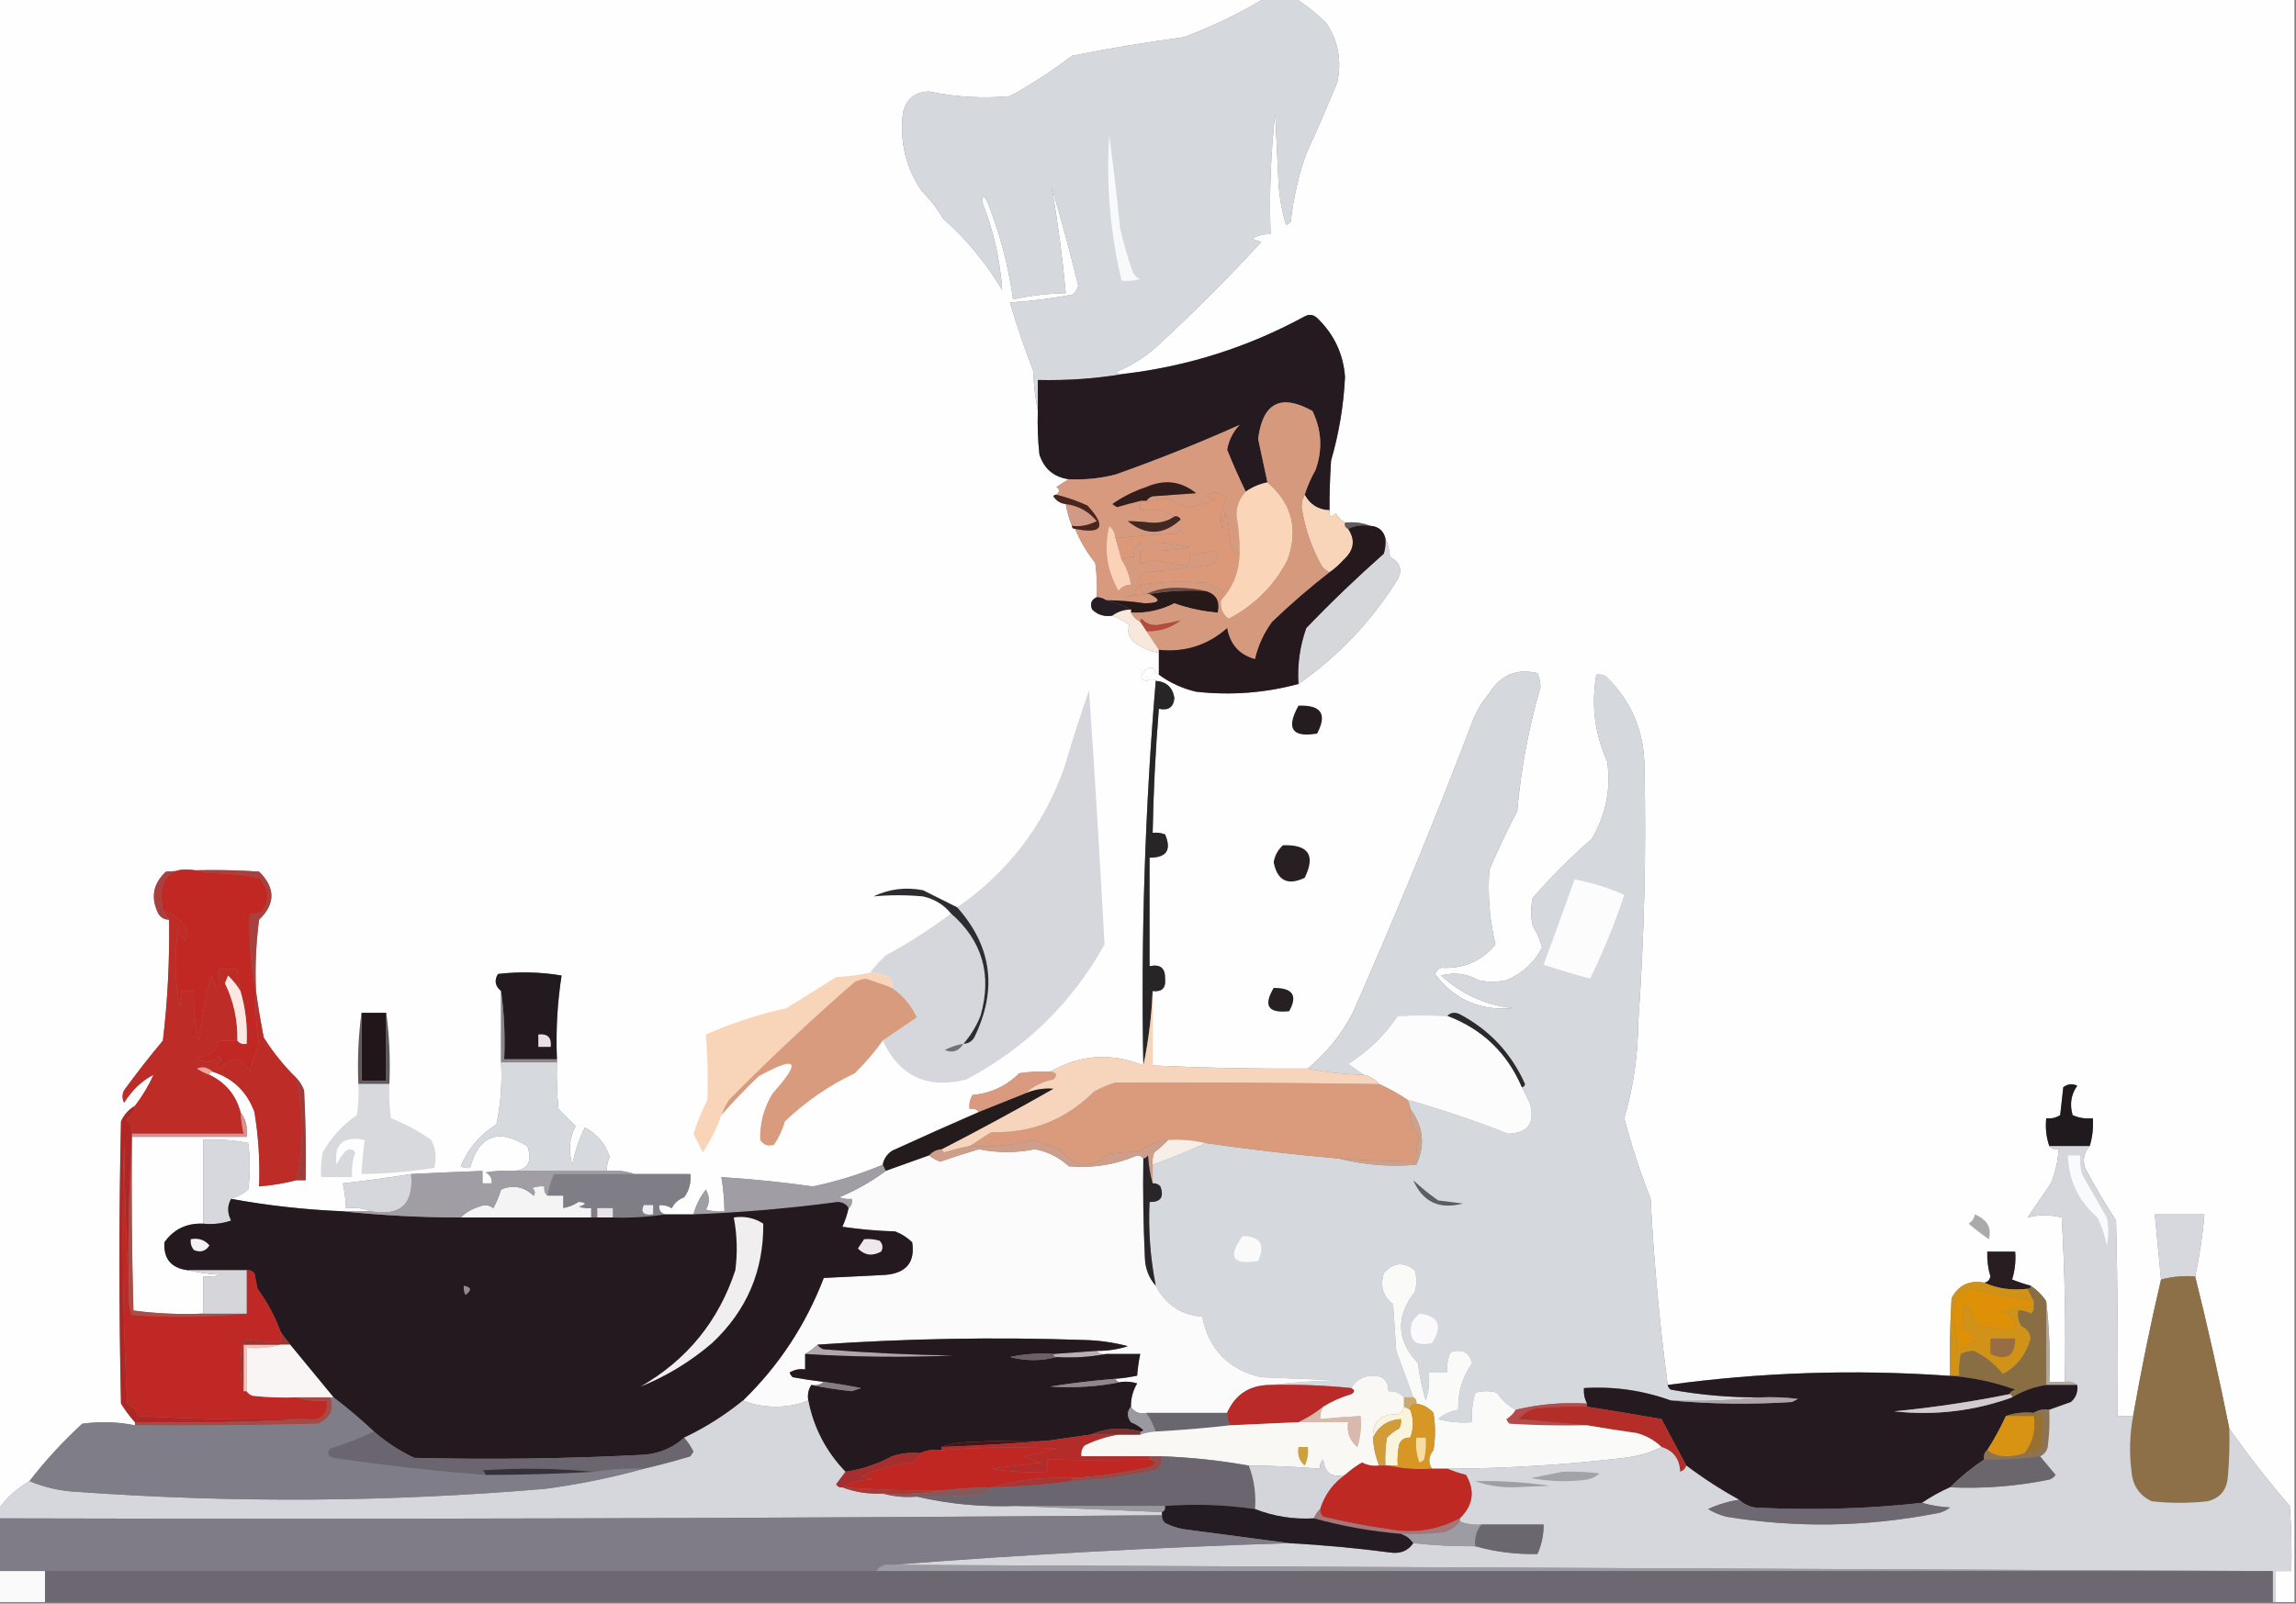 <?xml version="1.0" encoding="UTF-8"?>
<!DOCTYPE svg PUBLIC "-//W3C//DTD SVG 1.1//EN" "http://www.w3.org/Graphics/SVG/1.1/DTD/svg11.dtd">
<svg xmlns="http://www.w3.org/2000/svg" version="1.1" width="740px" height="517px" style="shape-rendering:geometricPrecision; text-rendering:geometricPrecision; image-rendering:optimizeQuality; fill-rule:evenodd; clip-rule:evenodd" xmlns:xlink="http://www.w3.org/1999/xlink">
<rect width="100%" height="100%" fill="#808080" stroke="none"/>
<g><path style="opacity:1" fill="#fefefe" d="M -0.5,-0.5 C 135.5,-0.5 271.5,-0.5 407.5,-0.5C 399.352,4.405 390.685,8.571 381.5,12C 369.416,13.595 357.416,15.595 345.5,18C 339.141,22.844 332.474,27.177 325.5,31C 316.757,31.809 308.091,31.309 299.5,29.5C 294.84,29.584 292.006,31.917 291,36.5C 289.913,45.572 291.913,53.906 297,61.5C 299.715,64.214 302.049,67.214 304,70.5C 311.506,77.166 317.839,84.832 323,93.5C 322.346,83.711 320.179,74.211 316.5,65C 316.611,63.279 317.111,63.112 318,64.5C 322.164,74.823 324.997,85.49 326.5,96.5C 332.096,95.29 337.762,94.623 343.5,94.5C 342.438,83.046 340.938,71.713 339,60.5C 342.1,70.941 344.933,81.441 347.5,92C 347.245,93.326 346.578,94.326 345.5,95C 338.879,96.256 332.212,97.089 325.5,97.5C 327.687,104.893 330.187,112.226 333,119.5C 333.175,124.019 333.675,128.353 334.5,132.5C 334.334,137.179 334.501,141.845 335,146.5C 336.495,151.162 339.661,153.828 344.5,154.5C 343.192,155.232 341.858,156.066 340.5,157C 341.598,157.77 341.598,158.603 340.5,159.5C 340.062,159.435 339.728,159.601 339.5,160C 340.471,161.481 341.804,162.315 343.5,162.5C 343.927,165.01 344.593,167.343 345.5,169.5C 345.5,170.167 345.833,170.5 346.5,170.5C 348.14,174.441 350.306,178.108 353,181.5C 353.499,185.152 353.665,188.818 353.5,192.5C 351.727,193.314 351.227,194.648 352,196.5C 353.789,198.229 355.956,198.896 358.5,198.5C 360.426,199.242 362.259,200.242 364,201.5C 363.206,203.486 363.706,205.319 365.5,207C 367.909,208.797 370.576,209.963 373.5,210.5C 373.5,212.833 373.5,215.167 373.5,217.5C 372.778,217.082 372.278,216.416 372,215.5C 370.434,214.939 369.101,215.606 368,217.5C 367.568,218.6 368.068,219.267 369.5,219.5C 370.815,218.846 371.815,218.846 372.5,219.5C 369.032,260.746 367.699,302.079 368.5,343.5C 358.191,339.285 348.191,339.952 338.5,345.5C 335.15,345.335 331.817,345.502 328.5,346C 324.351,350.148 319.351,352.481 313.5,353C 312.62,354.356 312.286,355.856 312.5,357.5C 313.791,357.263 314.791,357.596 315.5,358.5C 306.154,362.563 296.821,366.73 287.5,371C 285.859,372.129 284.859,373.629 284.5,375.5C 277.237,378.545 269.737,380.879 262,382.5C 252.201,381.109 242.368,380.109 232.5,379.5C 233.114,383.135 233.448,386.802 233.5,390.5C 231.473,390.662 229.473,390.495 227.5,390C 228.769,387.861 228.769,385.695 227.5,383.5C 225.628,385.91 224.295,388.577 223.5,391.5C 220.5,391.5 217.5,391.5 214.5,391.5C 212.952,391.179 212.285,390.179 212.5,388.5C 213.93,388.421 215.264,388.754 216.5,389.5C 217.364,387.803 218.697,386.637 220.5,386C 222.113,383.772 222.78,381.272 222.5,378.5C 216.5,378.5 210.5,378.5 204.5,378.5C 201.713,377.523 198.713,377.19 195.5,377.5C 195.519,375.94 195.852,374.44 196.5,373C 195.174,368.805 192.508,365.639 188.5,363.5C 186.569,367.292 185.236,371.292 184.5,375.5C 183.108,371.193 183.442,367.027 185.5,363C 183.661,361.161 181.828,359.328 180,357.5C 179.501,352.511 179.334,347.511 179.5,342.5C 179.5,342.167 179.5,341.833 179.5,341.5C 179.123,332.281 179.623,323.281 181,314.5C 174.248,313.355 167.414,313.189 160.5,314C 159.243,316.076 159.576,317.91 161.5,319.5C 161.5,327.167 161.5,334.833 161.5,342.5C 161.877,349.257 161.377,355.924 160,362.5C 154.726,365.774 150.892,370.274 148.5,376C 149.448,376.483 150.448,376.649 151.5,376.5C 154.357,366.012 160.524,363.679 170,369.5C 171.78,374.865 169.946,377.532 164.5,377.5C 161.813,377.336 159.146,377.503 156.5,378C 157.973,378.71 158.64,379.876 158.5,381.5C 157.5,381.5 156.5,381.5 155.5,381.5C 155.5,380.167 155.5,378.833 155.5,377.5C 147.83,377.778 140.164,378.111 132.5,378.5C 125.229,379.659 117.896,380.659 110.5,381.5C 111.092,384.127 111.425,386.794 111.5,389.5C 114.385,389.194 117.052,389.527 119.5,390.5C 116.5,390.5 113.5,390.5 110.5,390.5C 98.365,390.003 86.365,388.67 74.5,386.5C 76.448,385.869 78.281,384.869 80,383.5C 80.667,378.5 80.667,373.5 80,368.5C 75.263,367.531 70.43,367.197 65.5,367.5C 65.5,376.5 65.5,385.5 65.5,394.5C 60.145,394.281 55.978,396.281 53,400.5C 52.663,405.812 55.163,408.812 60.5,409.5C 63.977,410.323 67.644,410.823 71.5,411C 69.527,411.495 67.527,411.662 65.5,411.5C 65.5,415.5 65.5,419.5 65.5,423.5C 57.913,423.814 50.413,423.481 43,422.5C 42.5,404.17 42.333,385.836 42.5,367.5C 42.5,367.167 42.5,366.833 42.5,366.5C 54.833,366.5 67.167,366.5 79.5,366.5C 79.889,363.447 79.223,360.78 77.5,358.5C 76.022,353.017 72.689,349.017 67.5,346.5C 67.5,345.833 67.833,345.5 68.5,345.5C 75.089,347.588 79.589,351.921 82,358.5C 83.322,366.439 83.822,374.439 83.5,382.5C 87.684,382.149 91.684,381.482 95.5,380.5C 96.5,380.5 97.5,380.5 98.5,380.5C 98.666,370.828 98.5,361.161 98,351.5C 97.392,349.934 96.558,348.6 95.5,347.5C 91.55,343.642 88.05,339.309 85,334.5C 84.002,329.396 83.169,324.396 82.5,319.5C 82.169,311.804 82.502,304.138 83.5,296.5C 88.806,291.417 88.806,286.25 83.5,281C 73.5,280.333 63.5,280.333 53.5,281C 49.329,284.854 48.496,289.354 51,294.5C 51.816,295.823 52.983,296.489 54.5,296.5C 54.701,309.547 54.034,322.547 52.5,335.5C 48.142,340.69 43.976,346.023 40,351.5C 39.333,352.833 39.333,354.167 40,355.5C 42.66,351.319 45.827,348.319 49.5,346.5C 47.843,350.13 45.843,353.464 43.5,356.5C 41.496,357.673 39.996,359.34 39,361.5C 38.333,391.833 38.333,422.167 39,452.5C 40.332,454.66 41.832,456.66 43.5,458.5C 43.5,458.833 43.5,459.167 43.5,459.5C 37.916,458.382 32.249,458.215 26.5,459C 20.259,464.737 14.592,470.903 9.5,477.5C 5.518,479.817 2.185,482.817 -0.5,486.5C -0.5,324.167 -0.5,161.833 -0.5,-0.5 Z"/></g>
<g><path style="opacity:1" fill="#fefefe" d="M 417.5,-0.5 C 524.833,-0.5 632.167,-0.5 739.5,-0.5C 739.5,171.833 739.5,344.167 739.5,516.5C 737.5,516.5 735.5,516.5 733.5,516.5C 733.5,513.167 733.5,509.833 733.5,506.5C 735.167,506.5 736.833,506.5 738.5,506.5C 738.666,499.492 738.5,492.492 738,485.5C 730.987,477.424 724.487,469.091 718.5,460.5C 715.216,444.077 711.549,427.744 707.5,411.5C 708.91,404.923 709.91,398.256 710.5,391.5C 705.167,391.5 699.833,391.5 694.5,391.5C 695.167,398.5 695.833,405.5 696.5,412.5C 693.084,427.082 690.084,441.749 687.5,456.5C 685.833,456.5 684.167,456.5 682.5,456.5C 682.667,435.497 682.5,414.497 682,393.5C 678.428,388.03 675.095,382.364 672,376.5C 671.185,373.802 671.685,371.468 673.5,369.5C 674.403,366.609 674.736,363.609 674.5,360.5C 672.208,360.756 670.041,360.423 668,359.5C 666.996,356.007 667.496,352.841 669.5,350C 667.888,349.28 666.388,349.446 665,350.5C 664.667,353.5 664.333,356.5 664,359.5C 662.644,360.38 661.144,360.714 659.5,360.5C 659.19,363.713 659.523,366.713 660.5,369.5C 661.209,370.404 662.209,370.737 663.5,370.5C 663.274,374.292 662.44,377.959 661,381.5C 658.5,385.167 656,388.833 653.5,392.5C 656.963,391.566 660.63,391.566 664.5,392.5C 665.5,410.154 665.833,427.821 665.5,445.5C 663.833,445.5 662.167,445.5 660.5,445.5C 660.826,436.651 660.493,427.984 659.5,419.5C 658.167,417.5 656.5,415.833 654.5,414.5C 652.495,413.961 650.495,413.295 648.5,412.5C 649.407,409.579 649.74,406.579 649.5,403.5C 646.5,403.5 643.5,403.5 640.5,403.5C 640.397,406.219 640.731,408.885 641.5,411.5C 641.253,412.713 640.586,413.38 639.5,413.5C 634.72,412.641 631.22,414.308 629,418.5C 628.5,426.827 628.334,435.16 628.5,443.5C 628.167,443.5 627.833,443.5 627.5,443.5C 597.371,441.419 567.371,442.419 537.5,446.5C 534.866,426.721 533.033,406.721 532,386.5C 528.674,378.021 525.841,369.355 523.5,360.5C 526.442,350.442 527.942,340.109 528,329.5C 529.943,302.194 530.61,274.86 530,247.5C 529.996,235.852 525.829,226.018 517.5,218C 516.552,217.517 515.552,217.351 514.5,217.5C 512.8,227.218 513.967,236.552 518,245.5C 519.254,254.409 517.587,262.742 513,270.5C 506.236,276.386 499.903,282.719 494,289.5C 493.333,292.5 493.333,295.5 494,298.5C 495.421,300.795 496.421,303.129 497,305.5C 494.418,310.417 490.585,313.917 485.5,316C 482.5,316.667 479.5,316.667 476.5,316C 472.65,313.865 468.65,313.365 464.5,314.5C 471.007,320.499 478.674,323.999 487.5,325C 477.073,325.951 468.74,322.284 462.5,314C 462.905,313.055 463.572,312.388 464.5,312C 471.633,312.404 477.466,309.904 482,304.5C 480.114,296.741 479.448,288.741 480,280.5C 482.743,274.015 485.743,267.681 489,261.5C 490.198,247.908 492.698,234.574 496.5,221.5C 496.449,219.9 496.116,218.4 495.5,217C 488.807,215.427 483.641,217.594 480,223.5C 477.938,225.901 476.271,228.567 475,231.5C 462.823,263.519 449.823,295.185 436,326.5C 432.336,333.524 427.503,339.524 421.5,344.5C 404.821,344.622 388.154,344.289 371.5,343.5C 371.5,335.5 371.5,327.5 371.5,319.5C 374.488,319.845 375.821,318.512 375.5,315.5C 375.597,312.089 373.93,310.755 370.5,311.5C 370.5,299.833 370.5,288.167 370.5,276.5C 375.984,276.519 377.65,274.019 375.5,269C 374.207,268.51 372.873,268.343 371.5,268.5C 371.752,255.143 372.418,241.81 373.5,228.5C 376.59,229.17 378.257,228.003 378.5,225C 377.925,221.59 375.925,219.757 372.5,219.5C 371.815,218.846 370.815,218.846 369.5,219.5C 368.068,219.267 367.568,218.6 368,217.5C 369.101,215.606 370.434,214.939 372,215.5C 372.278,216.416 372.778,217.082 373.5,217.5C 377.085,220.124 381.085,221.957 385.5,223C 396.711,224.243 407.711,223.41 418.5,220.5C 431.183,211.649 441.683,200.649 450,187.5C 452.232,184.185 451.566,181.519 448,179.5C 447.809,177.292 447.309,175.292 446.5,173.5C 445.871,171.003 444.204,169.67 441.5,169.5C 439.052,168.527 436.385,168.194 433.5,168.5C 432.288,167.77 431.288,166.77 430.5,165.5C 429.056,166.981 428.389,166.648 428.5,164.5C 428.471,159.407 428.638,154.074 429,148.5C 431.561,139.683 433.061,130.683 433.5,121.5C 432.951,114.066 429.951,107.733 424.5,102.5C 423.277,101.386 421.944,101.219 420.5,102C 402.385,111.865 383.051,118.031 362.5,120.5C 361.448,120.649 360.448,120.483 359.5,120C 364.258,118.116 368.592,115.449 372.5,112C 384.392,101.088 395.725,89.755 406.5,78C 405.5,77.667 404.5,77.333 403.5,77C 405.345,75.872 407.345,75.372 409.5,75.5C 409.057,62.426 409.557,49.426 411,36.5C 411.333,43.5 411.667,50.5 412,57.5C 412.178,62.627 413.012,67.627 414.5,72.5C 415.086,72.291 415.586,71.957 416,71.5C 416.837,63.962 418.504,56.629 421,49.5C 424.536,41.882 427.869,34.215 431,26.5C 432.49,19.589 431.323,13.256 427.5,7.5C 424.412,4.399 421.078,1.733 417.5,-0.5 Z"/></g>
<g><path style="opacity:1" fill="#d5d8dd" d="M 407.5,-0.5 C 410.833,-0.5 414.167,-0.5 417.5,-0.5C 421.078,1.733 424.412,4.399 427.5,7.5C 431.323,13.256 432.49,19.589 431,26.5C 427.869,34.215 424.536,41.882 421,49.5C 418.504,56.629 416.837,63.962 416,71.5C 415.586,71.957 415.086,72.291 414.5,72.5C 413.012,67.627 412.178,62.627 412,57.5C 411.667,50.5 411.333,43.5 411,36.5C 409.557,49.426 409.057,62.426 409.5,75.5C 407.345,75.372 405.345,75.872 403.5,77C 404.5,77.333 405.5,77.667 406.5,78C 395.725,89.755 384.392,101.088 372.5,112C 368.592,115.449 364.258,118.116 359.5,120C 360.448,120.483 361.448,120.649 362.5,120.5C 353.379,122.058 344.046,122.725 334.5,122.5C 334.5,125.833 334.5,129.167 334.5,132.5C 333.675,128.353 333.175,124.019 333,119.5C 330.187,112.226 327.687,104.893 325.5,97.5C 332.212,97.089 338.879,96.256 345.5,95C 346.578,94.326 347.245,93.326 347.5,92C 344.933,81.441 342.1,70.941 339,60.5C 340.938,71.713 342.438,83.046 343.5,94.5C 337.762,94.623 332.096,95.29 326.5,96.5C 324.997,85.49 322.164,74.823 318,64.5C 317.111,63.112 316.611,63.279 316.5,65C 320.179,74.211 322.346,83.711 323,93.5C 317.839,84.832 311.506,77.166 304,70.5C 302.049,67.214 299.715,64.214 297,61.5C 291.913,53.906 289.913,45.572 291,36.5C 292.006,31.917 294.84,29.584 299.5,29.5C 308.091,31.309 316.757,31.809 325.5,31C 332.474,27.177 339.141,22.844 345.5,18C 357.416,15.595 369.416,13.595 381.5,12C 390.685,8.571 399.352,4.405 407.5,-0.5 Z"/></g>
<g><path style="opacity:1" fill="#f8f9fb" d="M 357.5,43.5 C 358.811,53.333 359.978,63.333 361,73.5C 362.081,78.236 363.414,82.903 365,87.5C 365.5,88.667 366.333,89.5 367.5,90C 365.527,90.496 363.527,90.662 361.5,90.5C 357.818,75.089 356.484,59.422 357.5,43.5 Z"/></g>
<g><path style="opacity:1" fill="#251a1f" d="M 428.5,164.5 C 424.859,164.348 422.193,162.682 420.5,159.5C 421.352,156.777 422.519,154.11 424,151.5C 426.315,144.979 425.981,138.646 423,132.5C 412.815,126.832 406.982,129.832 405.5,141.5C 406.501,146.17 407.501,150.837 408.5,155.5C 405.978,156.011 403.645,157.011 401.5,158.5C 399.382,154.164 397.382,149.664 395.5,145C 396.036,141.928 397.37,139.261 399.5,137C 386.503,142.82 373.169,148.153 359.5,153C 354.58,154.25 349.58,154.75 344.5,154.5C 339.661,153.828 336.495,151.162 335,146.5C 334.501,141.845 334.334,137.179 334.5,132.5C 334.5,129.167 334.5,125.833 334.5,122.5C 344.046,122.725 353.379,122.058 362.5,120.5C 383.051,118.031 402.385,111.865 420.5,102C 421.944,101.219 423.277,101.386 424.5,102.5C 429.951,107.733 432.951,114.066 433.5,121.5C 433.061,130.683 431.561,139.683 429,148.5C 428.638,154.074 428.471,159.407 428.5,164.5 Z"/></g>
<g><path style="opacity:1" fill="#d79a7f" d="M 401.5,158.5 C 399.548,160.578 398.548,163.078 398.5,166C 399.237,170.137 399.571,174.303 399.5,178.5C 397.62,177.922 396.62,176.588 396.5,174.5C 395.953,171.174 395.453,167.84 395,164.5C 394.667,166.5 394.333,168.5 394,170.5C 393.034,166.882 393.534,163.549 395.5,160.5C 393.237,158.346 390.904,158.179 388.5,160C 389.5,160.333 390.5,160.667 391.5,161C 388.787,162.275 385.953,163.109 383,163.5C 380.499,162.751 378.165,161.751 376,160.5C 373.863,161.077 371.696,161.41 369.5,161.5C 369.918,160.778 370.584,160.278 371.5,160C 376.167,159.667 380.833,159.333 385.5,159C 380.673,155.129 375.339,154.462 369.5,157C 365.554,158.306 361.888,160.139 358.5,162.5C 359,162.833 359.5,163.167 360,163.5C 362.497,162.751 364.997,162.084 367.5,161.5C 367.5,162.5 367.5,163.5 367.5,164.5C 371.649,163.92 375.316,164.586 378.5,166.5C 376.366,168.033 373.866,168.7 371,168.5C 368.428,168.204 365.928,168.037 363.5,168C 369.304,172.733 374.97,172.567 380.5,167.5C 381.37,169.032 381.036,170.532 379.5,172C 372.809,172.335 366.143,172.835 359.5,173.5C 359.372,171.91 358.705,170.577 357.5,169.5C 355.7,176.905 356.7,183.905 360.5,190.5C 361.524,189.147 362.857,188.48 364.5,188.5C 364.06,185.62 363.06,182.954 361.5,180.5C 362.708,179.766 364.041,179.433 365.5,179.5C 365.227,177.549 365.893,176.049 367.5,175C 372.891,174.654 378.224,175.154 383.5,176.5C 378.208,177.495 372.875,177.828 367.5,177.5C 367.5,178.833 367.5,180.167 367.5,181.5C 368.822,181.67 369.989,181.337 371,180.5C 375,181.167 379,181.833 383,182.5C 383.49,181.207 383.657,179.873 383.5,178.5C 386.249,178.726 388.916,178.393 391.5,177.5C 392.754,179.259 392.421,180.759 390.5,182C 383.347,183.01 376.18,183.843 369,184.5C 366.866,186.287 366.033,188.62 366.5,191.5C 361.319,192.482 362.319,192.482 369.5,191.5C 369.833,191.5 370.167,191.5 370.5,191.5C 374.391,193.41 373.891,194.41 369,194.5C 364.853,193.877 360.686,193.544 356.5,193.5C 355.609,192.89 354.609,192.557 353.5,192.5C 353.665,188.818 353.499,185.152 353,181.5C 350.306,178.108 348.14,174.441 346.5,170.5C 355.36,172.269 356.693,169.769 350.5,163C 347.204,161.489 343.871,160.323 340.5,159.5C 341.598,158.603 341.598,157.77 340.5,157C 341.858,156.066 343.192,155.232 344.5,154.5C 349.58,154.75 354.58,154.25 359.5,153C 373.169,148.153 386.503,142.82 399.5,137C 397.37,139.261 396.036,141.928 395.5,145C 397.382,149.664 399.382,154.164 401.5,158.5 Z"/></g>
<g><path style="opacity:1" fill="#321d1d" d="M 369.5,161.5 C 368.833,161.5 368.167,161.5 367.5,161.5C 364.997,162.084 362.497,162.751 360,163.5C 359.5,163.167 359,162.833 358.5,162.5C 361.888,160.139 365.554,158.306 369.5,157C 375.339,154.462 380.673,155.129 385.5,159C 380.833,159.333 376.167,159.667 371.5,160C 370.584,160.278 369.918,160.778 369.5,161.5 Z"/></g>
<g><path style="opacity:1" fill="#db997a" d="M 399.5,178.5 C 399.35,184.437 397.35,189.437 393.5,193.5C 393.539,192.417 393.873,191.417 394.5,190.5C 392.726,189.813 391.059,188.98 389.5,188C 382.131,187.274 374.798,187.441 367.5,188.5C 367.285,190.179 367.952,191.179 369.5,191.5C 362.319,192.482 361.319,192.482 366.5,191.5C 366.033,188.62 366.866,186.287 369,184.5C 376.18,183.843 383.347,183.01 390.5,182C 392.421,180.759 392.754,179.259 391.5,177.5C 388.916,178.393 386.249,178.726 383.5,178.5C 383.657,179.873 383.49,181.207 383,182.5C 379,181.833 375,181.167 371,180.5C 369.989,181.337 368.822,181.67 367.5,181.5C 367.5,180.167 367.5,178.833 367.5,177.5C 372.875,177.828 378.208,177.495 383.5,176.5C 378.224,175.154 372.891,174.654 367.5,175C 365.893,176.049 365.227,177.549 365.5,179.5C 364.041,179.433 362.708,179.766 361.5,180.5C 360.833,178.167 360.167,175.833 359.5,173.5C 366.143,172.835 372.809,172.335 379.5,172C 381.036,170.532 381.37,169.032 380.5,167.5C 380.158,166.662 379.492,166.328 378.5,166.5C 375.316,164.586 371.649,163.92 367.5,164.5C 367.5,163.5 367.5,162.5 367.5,161.5C 368.167,161.5 368.833,161.5 369.5,161.5C 371.696,161.41 373.863,161.077 376,160.5C 378.165,161.751 380.499,162.751 383,163.5C 385.953,163.109 388.787,162.275 391.5,161C 390.5,160.667 389.5,160.333 388.5,160C 390.904,158.179 393.237,158.346 395.5,160.5C 393.534,163.549 393.034,166.882 394,170.5C 394.333,168.5 394.667,166.5 395,164.5C 395.453,167.84 395.953,171.174 396.5,174.5C 396.62,176.588 397.62,177.922 399.5,178.5 Z"/></g>
<g><path style="opacity:1" fill="#fbd5b8" d="M 408.5,155.5 C 416.385,162.212 418.552,170.545 415,180.5C 410.694,188.806 404.361,195.139 396,199.5C 393.961,198.022 393.128,196.022 393.5,193.5C 397.35,189.437 399.35,184.437 399.5,178.5C 399.571,174.303 399.237,170.137 398.5,166C 398.548,163.078 399.548,160.578 401.5,158.5C 403.645,157.011 405.978,156.011 408.5,155.5 Z"/></g>
<g><path style="opacity:1" fill="#f8d5b9" d="M 420.5,159.5 C 422.193,162.682 424.859,164.348 428.5,164.5C 428.389,166.648 429.056,166.981 430.5,165.5C 431.288,166.77 432.288,167.77 433.5,168.5C 433.328,169.492 433.662,170.158 434.5,170.5C 436.92,174.088 436.42,177.421 433,180.5C 431.629,182.041 430.129,183.375 428.5,184.5C 427.542,184.047 426.708,183.381 426,182.5C 422.684,176.54 420.518,170.207 419.5,163.5C 419.511,161.955 419.844,160.622 420.5,159.5 Z"/></g>
<g><path style="opacity:1" fill="#d29a84" d="M 343.5,162.5 C 347.55,163.025 350.883,164.858 353.5,168C 350.743,169.402 348.076,169.902 345.5,169.5C 344.593,167.343 343.927,165.01 343.5,162.5 Z"/></g>
<g><path style="opacity:1" fill="#625c5c" d="M 433.5,168.5 C 436.385,168.194 439.052,168.527 441.5,169.5C 438.941,169.198 436.607,169.532 434.5,170.5C 433.662,170.158 433.328,169.492 433.5,168.5 Z"/></g>
<g><path style="opacity:1" fill="#49251e" d="M 340.5,159.5 C 343.871,160.323 347.204,161.489 350.5,163C 356.693,169.769 355.36,172.269 346.5,170.5C 345.833,170.5 345.5,170.167 345.5,169.5C 348.076,169.902 350.743,169.402 353.5,168C 350.883,164.858 347.55,163.025 343.5,162.5C 341.804,162.315 340.471,161.481 339.5,160C 339.728,159.601 340.062,159.435 340.5,159.5 Z"/></g>
<g><path style="opacity:1" fill="#432721" d="M 378.5,166.5 C 379.492,166.328 380.158,166.662 380.5,167.5C 374.97,172.567 369.304,172.733 363.5,168C 365.928,168.037 368.428,168.204 371,168.5C 373.866,168.7 376.366,168.033 378.5,166.5 Z"/></g>
<g><path style="opacity:1" fill="#fbd2b8" d="M 359.5,173.5 C 360.167,175.833 360.833,178.167 361.5,180.5C 363.06,182.954 364.06,185.62 364.5,188.5C 362.857,188.48 361.524,189.147 360.5,190.5C 356.7,183.905 355.7,176.905 357.5,169.5C 358.705,170.577 359.372,171.91 359.5,173.5 Z"/></g>
<g><path style="opacity:1" fill="#271918" d="M 370.5,191.5 C 376.31,190.51 382.31,190.177 388.5,190.5C 391.987,191.445 393.32,193.778 392.5,197.5C 387.725,197.119 383.058,196.119 378.5,194.5C 374.101,196.744 369.434,197.744 364.5,197.5C 364.5,197.167 364.5,196.833 364.5,196.5C 361.98,195.082 359.313,194.082 356.5,193.5C 360.686,193.544 364.853,193.877 369,194.5C 373.891,194.41 374.391,193.41 370.5,191.5 Z"/></g>
<g><path style="opacity:1" fill="#d5d7db" d="M 446.5,173.5 C 447.309,175.292 447.809,177.292 448,179.5C 451.566,181.519 452.232,184.185 450,187.5C 441.683,200.649 431.183,211.649 418.5,220.5C 418.107,214.322 418.94,208.322 421,202.5C 428.977,194.191 437.31,186.191 446,178.5C 446.494,176.866 446.66,175.199 446.5,173.5 Z"/></g>
<g><path style="opacity:1" fill="#261e24" d="M 353.5,192.5 C 354.609,192.557 355.609,192.89 356.5,193.5C 359.313,194.082 361.98,195.082 364.5,196.5C 362.214,196.595 360.214,197.262 358.5,198.5C 355.956,198.896 353.789,198.229 352,196.5C 351.227,194.648 351.727,193.314 353.5,192.5 Z"/></g>
<g><path style="opacity:1" fill="#d5997e" d="M 420.5,159.5 C 419.844,160.622 419.511,161.955 419.5,163.5C 420.518,170.207 422.684,176.54 426,182.5C 426.708,183.381 427.542,184.047 428.5,184.5C 422.125,189.461 415.958,194.794 410,200.5C 407.344,204.144 405.511,208.144 404.5,212.5C 399.473,211.134 396.473,207.801 395.5,202.5C 389.246,208.028 381.912,210.362 373.5,209.5C 372.167,207.5 370.833,205.5 369.5,203.5C 373.599,203.633 377.266,202.467 380.5,200C 378.122,200.575 375.622,201.075 373,201.5C 370.966,201.646 369.299,200.98 368,199.5C 367.601,199.728 367.435,200.062 367.5,200.5C 366.167,199.833 365.167,198.833 364.5,197.5C 369.434,197.744 374.101,196.744 378.5,194.5C 383.058,196.119 387.725,197.119 392.5,197.5C 393.32,193.778 391.987,191.445 388.5,190.5C 385.518,189.835 382.352,189.502 379,189.5C 375.424,189.515 372.258,190.182 369.5,191.5C 367.952,191.179 367.285,190.179 367.5,188.5C 374.798,187.441 382.131,187.274 389.5,188C 391.059,188.98 392.726,189.813 394.5,190.5C 393.873,191.417 393.539,192.417 393.5,193.5C 393.128,196.022 393.961,198.022 396,199.5C 404.361,195.139 410.694,188.806 415,180.5C 418.552,170.545 416.385,162.212 408.5,155.5C 407.501,150.837 406.501,146.17 405.5,141.5C 406.982,129.832 412.815,126.832 423,132.5C 425.981,138.646 426.315,144.979 424,151.5C 422.519,154.11 421.352,156.777 420.5,159.5 Z"/></g>
<g><path style="opacity:1" fill="#6c493e" d="M 388.5,190.5 C 382.31,190.177 376.31,190.51 370.5,191.5C 370.167,191.5 369.833,191.5 369.5,191.5C 372.258,190.182 375.424,189.515 379,189.5C 382.352,189.502 385.518,189.835 388.5,190.5 Z"/></g>
<g><path style="opacity:1" fill="#b54c3a" d="M 369.5,203.5 C 368.833,202.5 368.167,201.5 367.5,200.5C 367.435,200.062 367.601,199.728 368,199.5C 369.299,200.98 370.966,201.646 373,201.5C 375.622,201.075 378.122,200.575 380.5,200C 377.266,202.467 373.599,203.633 369.5,203.5 Z"/></g>
<g><path style="opacity:1" fill="#f8e8db" d="M 364.5,196.5 C 364.5,196.833 364.5,197.167 364.5,197.5C 365.167,198.833 366.167,199.833 367.5,200.5C 368.167,201.5 368.833,202.5 369.5,203.5C 370.833,205.5 372.167,207.5 373.5,209.5C 373.5,209.833 373.5,210.167 373.5,210.5C 370.576,209.963 367.909,208.797 365.5,207C 363.706,205.319 363.206,203.486 364,201.5C 362.259,200.242 360.426,199.242 358.5,198.5C 360.214,197.262 362.214,196.595 364.5,196.5 Z"/></g>
<g><path style="opacity:1" fill="#25191e" d="M 441.5,169.5 C 444.204,169.67 445.871,171.003 446.5,173.5C 446.66,175.199 446.494,176.866 446,178.5C 437.31,186.191 428.977,194.191 421,202.5C 418.94,208.322 418.107,214.322 418.5,220.5C 407.711,223.41 396.711,224.243 385.5,223C 381.085,221.957 377.085,220.124 373.5,217.5C 373.5,215.167 373.5,212.833 373.5,210.5C 373.5,210.167 373.5,209.833 373.5,209.5C 381.912,210.362 389.246,208.028 395.5,202.5C 396.473,207.801 399.473,211.134 404.5,212.5C 405.511,208.144 407.344,204.144 410,200.5C 415.958,194.794 422.125,189.461 428.5,184.5C 430.129,183.375 431.629,182.041 433,180.5C 436.42,177.421 436.92,174.088 434.5,170.5C 436.607,169.532 438.941,169.198 441.5,169.5 Z"/></g>
<g><path style="opacity:1" fill="#d5d8dc" d="M 537.5,446.5 C 537.611,447.117 537.944,447.617 538.5,448C 548.092,449.741 557.759,450.574 567.5,450.5C 558.014,451.494 548.348,451.827 538.5,451.5C 529.457,448.241 520.124,446.908 510.5,447.5C 510.366,449.292 510.699,450.958 511.5,452.5C 503.688,452.025 496.021,452.692 488.5,454.5C 486.065,453.236 484.065,451.403 482.5,449C 480.167,448.333 477.833,448.333 475.5,449C 474.549,452.057 474.216,455.223 474.5,458.5C 470.774,458.823 467.107,458.489 463.5,457.5C 465.333,455.95 467.499,454.95 470,454.5C 469.819,448.866 471.319,443.866 474.5,439.5C 473.514,435.853 471.181,434.686 467.5,436C 466.577,438.041 466.244,440.208 466.5,442.5C 464.5,442.5 462.5,442.5 460.5,442.5C 460.817,445.572 460.484,448.572 459.5,451.5C 458.345,447.573 457.512,443.573 457,439.5C 450.11,432.069 449.777,424.402 456,416.5C 456.667,414.167 456.667,411.833 456,409.5C 452.381,406.657 449.048,406.99 446,410.5C 444.718,414.584 445.718,417.918 449,420.5C 449.333,425.5 449.667,430.5 450,435.5C 451.854,440.532 453.687,445.532 455.5,450.5C 454.5,450.5 453.5,450.5 452.5,450.5C 451.18,449.058 449.514,448.392 447.5,448.5C 447.511,445.178 445.845,443.511 442.5,443.5C 439.305,443.59 436.972,444.923 435.5,447.5C 426.867,446.623 418.2,446.289 409.5,446.5C 416.655,445.671 423.989,445.171 431.5,445C 423.167,444.667 414.833,444.333 406.5,444C 395.925,441.592 389.591,435.092 387.5,424.5C 380.587,423.887 375.587,420.554 372.5,414.5C 370.738,405.61 370.071,396.61 370.5,387.5C 374.071,387.592 375.238,385.926 374,382.5C 373.329,381.748 372.496,381.414 371.5,381.5C 371.5,379.5 371.5,377.5 371.5,375.5C 377.334,373.411 383.001,371.078 388.5,368.5C 402.784,370.577 417.117,372.244 431.5,373.5C 439.648,375.557 447.981,376.224 456.5,375.5C 459.42,369.112 458.753,363.112 454.5,357.5C 454.443,356.391 454.11,355.391 453.5,354.5C 464.535,357.632 475.369,361.299 486,365.5C 492.565,365.255 494.898,361.922 493,355.5C 492.153,353.807 491.32,352.14 490.5,350.5C 491.043,350.44 491.376,350.107 491.5,349.5C 487.084,339.584 480.084,332.084 470.5,327C 468.934,326.235 467.601,326.402 466.5,327.5C 461.036,327.326 455.702,327.326 450.5,327.5C 446.255,333.789 440.921,338.956 434.5,343C 436.233,344.189 437.9,345.356 439.5,346.5C 433.301,346.348 427.301,345.682 421.5,344.5C 427.503,339.524 432.336,333.524 436,326.5C 449.823,295.185 462.823,263.519 475,231.5C 476.271,228.567 477.938,225.901 480,223.5C 483.641,217.594 488.807,215.427 495.5,217C 496.116,218.4 496.449,219.9 496.5,221.5C 492.698,234.574 490.198,247.908 489,261.5C 485.743,267.681 482.743,274.015 480,280.5C 479.448,288.741 480.114,296.741 482,304.5C 477.466,309.904 471.633,312.404 464.5,312C 463.572,312.388 462.905,313.055 462.5,314C 468.74,322.284 477.073,325.951 487.5,325C 478.674,323.999 471.007,320.499 464.5,314.5C 468.65,313.365 472.65,313.865 476.5,316C 479.5,316.667 482.5,316.667 485.5,316C 490.585,313.917 494.418,310.417 497,305.5C 496.421,303.129 495.421,300.795 494,298.5C 493.333,295.5 493.333,292.5 494,289.5C 499.903,282.719 506.236,276.386 513,270.5C 517.587,262.742 519.254,254.409 518,245.5C 513.967,236.552 512.8,227.218 514.5,217.5C 515.552,217.351 516.552,217.517 517.5,218C 525.829,226.018 529.996,235.852 530,247.5C 530.61,274.86 529.943,302.194 528,329.5C 527.942,340.109 526.442,350.442 523.5,360.5C 525.841,369.355 528.674,378.021 532,386.5C 533.033,406.721 534.866,426.721 537.5,446.5 Z"/></g>
<g><path style="opacity:1" fill="#241c1f" d="M 418.5,227.5 C 425.842,227.207 427.842,230.207 424.5,236.5C 416.415,237.86 414.415,234.86 418.5,227.5 Z"/></g>
<g><path style="opacity:1" fill="#d5d7dc" d="M 284.5,335.5 C 288.131,333.012 291.797,330.512 295.5,328C 293.704,324.042 291.037,320.876 287.5,318.5C 287.67,317.178 287.337,316.011 286.5,315C 284.564,314.187 282.564,313.687 280.5,313.5C 281.96,311.537 283.627,309.704 285.5,308C 292.905,303.974 299.905,299.474 306.5,294.5C 316.627,303.32 319.794,314.32 316,327.5C 314.657,330.862 312.824,333.862 310.5,336.5C 312.017,336.489 313.184,335.823 314,334.5C 321.565,319.1 319.732,305.1 308.5,292.5C 324.811,281.221 336.311,266.221 343,247.5C 345.444,239.164 348.111,230.831 351,222.5C 352.849,249.849 354.515,277.182 356,304.5C 345.483,323.35 330.649,337.85 311.5,348C 298.963,351.219 289.963,347.053 284.5,335.5 Z"/></g>
<g><path style="opacity:1" fill="#282526" d="M 372.5,219.5 C 375.925,219.757 377.925,221.59 378.5,225C 378.257,228.003 376.59,229.17 373.5,228.5C 372.418,241.81 371.752,255.143 371.5,268.5C 372.873,268.343 374.207,268.51 375.5,269C 377.65,274.019 375.984,276.519 370.5,276.5C 370.5,288.167 370.5,299.833 370.5,311.5C 373.93,310.755 375.597,312.089 375.5,315.5C 375.821,318.512 374.488,319.845 371.5,319.5C 371.154,327.719 370.154,335.719 368.5,343.5C 367.699,302.079 369.032,260.746 372.5,219.5 Z"/></g>
<g><path style="opacity:1" fill="#281f22" d="M 413.5,272.5 C 421.744,272.228 424.078,275.728 420.5,283C 415.023,285.595 411.689,283.928 410.5,278C 410.863,275.808 411.863,273.974 413.5,272.5 Z"/></g>
<g><path style="opacity:1" fill="#fcfcfd" d="M 507.5,283.5 C 513.064,284.555 518.397,286.222 523.5,288.5C 520.392,297.846 516.726,306.846 512.5,315.5C 507.398,314.144 502.398,312.644 497.5,311C 500.913,301.838 504.246,292.671 507.5,283.5 Z"/></g>
<g><path style="opacity:1" fill="#c12723" d="M 82.5,319.5 C 82.232,325.382 82.566,331.215 83.5,337C 82.133,339.654 81.133,342.487 80.5,345.5C 77.881,340.579 74.715,340.245 71,344.5C 70.5,344.167 70,343.833 69.5,343.5C 70.167,342.833 70.833,342.167 71.5,341.5C 71.167,341.167 70.833,340.833 70.5,340.5C 68.263,342.817 65.93,342.983 63.5,341C 67.232,340.753 69.565,338.919 70.5,335.5C 72.5,335.5 74.5,335.5 76.5,335.5C 77.209,336.404 78.209,336.737 79.5,336.5C 79.791,330.697 79.125,325.031 77.5,319.5C 77.007,317.194 76.674,314.861 76.5,312.5C 74.5,312.5 72.5,312.5 70.5,312.5C 70.663,314.857 70.497,317.19 70,319.5C 69.529,317.754 68.862,316.087 68,314.5C 66.281,321.427 64.948,328.427 64,335.5C 62.809,330.233 62.309,324.899 62.5,319.5C 61.167,319.5 59.833,319.5 58.5,319.5C 58.66,321.199 58.493,322.866 58,324.5C 56.261,316.224 56.094,307.891 57.5,299.5C 58.167,300.833 58.833,302.167 59.5,303.5C 60.681,301.865 60.681,300.198 59.5,298.5C 57.635,296.077 55.302,294.411 52.5,293.5C 50.43,282.098 55.263,278.098 67,281.5C 72.565,281.442 78.065,281.942 83.5,283C 86.785,286.449 87.118,290.115 84.5,294C 83.207,294.49 81.873,294.657 80.5,294.5C 80.22,303.056 80.886,311.39 82.5,319.5 Z"/></g>
<g><path style="opacity:1" fill="#aa403d" d="M 82.5,319.5 C 80.886,311.39 80.22,303.056 80.5,294.5C 81.873,294.657 83.207,294.49 84.5,294C 87.118,290.115 86.785,286.449 83.5,283C 78.065,281.942 72.565,281.442 67,281.5C 55.263,278.098 50.43,282.098 52.5,293.5C 53.167,294.5 53.833,295.5 54.5,296.5C 52.983,296.489 51.816,295.823 51,294.5C 48.496,289.354 49.329,284.854 53.5,281C 63.5,280.333 73.5,280.333 83.5,281C 88.806,286.25 88.806,291.417 83.5,296.5C 82.502,304.138 82.169,311.804 82.5,319.5 Z"/></g>
<g><path style="opacity:1" fill="#2d2c30" d="M 308.5,292.5 C 319.732,305.1 321.565,319.1 314,334.5C 313.184,335.823 312.017,336.489 310.5,336.5C 312.824,333.862 314.657,330.862 316,327.5C 319.794,314.32 316.627,303.32 306.5,294.5C 304.2,291.676 301.2,289.843 297.5,289C 292.116,288.495 286.782,288.495 281.5,289C 286.57,286.576 291.903,285.909 297.5,287C 301.193,288.847 304.86,290.68 308.5,292.5 Z"/></g>
<g><path style="opacity:1" fill="#221a1e" d="M 179.5,341.5 C 173.833,341.5 168.167,341.5 162.5,341.5C 162.825,333.981 162.492,326.648 161.5,319.5C 159.576,317.91 159.243,316.076 160.5,314C 167.414,313.189 174.248,313.355 181,314.5C 179.623,323.281 179.123,332.281 179.5,341.5 Z"/></g>
<g><path style="opacity:1" fill="#272022" d="M 410.5,318.5 C 416.662,318.45 418.329,320.95 415.5,326C 408.745,326.756 407.078,324.256 410.5,318.5 Z"/></g>
<g><path style="opacity:1" fill="#fcfcfc" d="M 466.5,327.5 C 477.746,331.745 485.746,339.412 490.5,350.5C 491.32,352.14 492.153,353.807 493,355.5C 494.898,361.922 492.565,365.255 486,365.5C 475.369,361.299 464.535,357.632 453.5,354.5C 450.688,352.592 447.688,350.925 444.5,349.5C 443.232,347.953 441.565,346.953 439.5,346.5C 437.9,345.356 436.233,344.189 434.5,343C 440.921,338.956 446.255,333.789 450.5,327.5C 455.702,327.326 461.036,327.326 466.5,327.5 Z"/></g>
<g><path style="opacity:1" fill="#8a868a" d="M 161.5,319.5 C 162.492,326.648 162.825,333.981 162.5,341.5C 168.167,341.5 173.833,341.5 179.5,341.5C 179.5,341.833 179.5,342.167 179.5,342.5C 173.5,342.5 167.5,342.5 161.5,342.5C 161.5,334.833 161.5,327.167 161.5,319.5 Z"/></g>
<g><path style="opacity:1" fill="#be2c27" d="M 52.5,293.5 C 55.302,294.411 57.635,296.077 59.5,298.5C 60.681,300.198 60.681,301.865 59.5,303.5C 58.833,302.167 58.167,300.833 57.5,299.5C 56.094,307.891 56.261,316.224 58,324.5C 58.493,322.866 58.66,321.199 58.5,319.5C 59.833,319.5 61.167,319.5 62.5,319.5C 62.309,324.899 62.809,330.233 64,335.5C 64.948,328.427 66.281,321.427 68,314.5C 68.862,316.087 69.529,317.754 70,319.5C 70.497,317.19 70.663,314.857 70.5,312.5C 72.5,312.5 74.5,312.5 76.5,312.5C 76.674,314.861 77.007,317.194 77.5,319.5C 76.415,317.681 75.082,316.015 73.5,314.5C 73.167,315.333 72.833,316.167 72.5,317C 75.323,322.797 76.656,328.963 76.5,335.5C 74.5,335.5 72.5,335.5 70.5,335.5C 69.565,338.919 67.232,340.753 63.5,341C 65.93,342.983 68.263,342.817 70.5,340.5C 70.833,340.833 71.167,341.167 71.5,341.5C 70.833,342.167 70.167,342.833 69.5,343.5C 70,343.833 70.5,344.167 71,344.5C 74.715,340.245 77.881,340.579 80.5,345.5C 81.133,342.487 82.133,339.654 83.5,337C 82.566,331.215 82.232,325.382 82.5,319.5C 83.169,324.396 84.002,329.396 85,334.5C 88.05,339.309 91.55,343.642 95.5,347.5C 98.001,358.59 98.001,369.59 95.5,380.5C 91.684,381.482 87.684,382.149 83.5,382.5C 83.822,374.439 83.322,366.439 82,358.5C 79.589,351.921 75.089,347.588 68.5,345.5C 66.956,344.086 65.289,343.753 63.5,344.5C 64.766,345.362 66.099,346.029 67.5,346.5C 72.689,349.017 76.022,353.017 77.5,358.5C 77.674,360.861 78.007,363.194 78.5,365.5C 66.5,365.5 54.5,365.5 42.5,365.5C 42.703,363.61 42.037,362.11 40.5,361C 42.141,359.871 43.141,358.371 43.5,356.5C 45.843,353.464 47.843,350.13 49.5,346.5C 45.827,348.319 42.66,351.319 40,355.5C 39.333,354.167 39.333,352.833 40,351.5C 43.976,346.023 48.142,340.69 52.5,335.5C 54.034,322.547 54.701,309.547 54.5,296.5C 53.833,295.5 53.167,294.5 52.5,293.5 Z"/></g>
<g><path style="opacity:1" fill="#fbe8e3" d="M 77.5,319.5 C 79.125,325.031 79.791,330.697 79.5,336.5C 78.209,336.737 77.209,336.404 76.5,335.5C 76.656,328.963 75.323,322.797 72.5,317C 72.833,316.167 73.167,315.333 73.5,314.5C 75.082,316.015 76.415,317.681 77.5,319.5 Z"/></g>
<g><path style="opacity:1" fill="#f8d5b9" d="M 280.5,313.5 C 282.564,313.687 284.564,314.187 286.5,315C 287.337,316.011 287.67,317.178 287.5,318.5C 284.729,317.367 281.896,316.367 279,315.5C 277.774,315.645 276.607,315.978 275.5,316.5C 261.548,328.617 248.048,341.284 235,354.5C 233.906,356.078 233.072,357.745 232.5,359.5C 231.034,363.766 229.034,367.766 226.5,371.5C 225.47,369.483 224.47,367.483 223.5,365.5C 224.753,361.742 226.253,358.076 228,354.5C 228.228,347.501 228.061,340.501 227.5,333.5C 235.789,329.874 244.456,327.04 253.5,325C 258.827,321.676 264.161,318.342 269.5,315C 273.356,314.823 277.023,314.323 280.5,313.5 Z"/></g>
<g><path style="opacity:1" fill="#2a292c" d="M 466.5,327.5 C 467.601,326.402 468.934,326.235 470.5,327C 480.084,332.084 487.084,339.584 491.5,349.5C 491.376,350.107 491.043,350.44 490.5,350.5C 485.746,339.412 477.746,331.745 466.5,327.5 Z"/></g>
<g><path style="opacity:1" fill="#e8e0e6" d="M 173.5,333.5 C 176.5,333.167 177.833,334.5 177.5,337.5C 176.167,337.5 174.833,337.5 173.5,337.5C 173.5,336.167 173.5,334.833 173.5,333.5 Z"/></g>
<g><path style="opacity:1" fill="#5e585b" d="M 116.5,326.5 C 116.5,333.833 116.5,341.167 116.5,348.5C 119.167,348.5 121.833,348.5 124.5,348.5C 124.5,341.167 124.5,333.833 124.5,326.5C 125.492,333.982 125.825,341.648 125.5,349.5C 122.167,349.5 118.833,349.5 115.5,349.5C 115.175,341.648 115.508,333.982 116.5,326.5 Z"/></g>
<g><path style="opacity:1" fill="#21171b" d="M 116.5,326.5 C 119.167,326.5 121.833,326.5 124.5,326.5C 124.5,333.833 124.5,341.167 124.5,348.5C 121.833,348.5 119.167,348.5 116.5,348.5C 116.5,341.167 116.5,333.833 116.5,326.5 Z"/></g>
<g><path style="opacity:1" fill="#727176" d="M 310.5,336.5 C 309.008,338.922 307.008,339.588 304.5,338.5C 306.411,337.523 308.411,336.857 310.5,336.5 Z"/></g>
<g><path style="opacity:1" fill="#d99b7e" d="M 287.5,318.5 C 291.037,320.876 293.704,324.042 295.5,328C 291.797,330.512 288.131,333.012 284.5,335.5C 281.873,339.208 278.873,342.708 275.5,346C 267.196,349.966 259.696,355.133 253,361.5C 252.235,364.196 251.068,366.696 249.5,369C 247.633,369.711 246.133,369.211 245,367.5C 244.837,362.142 246.17,357.142 249,352.5C 258.46,341.975 256.96,340.141 244.5,347C 240.269,351.062 236.269,355.229 232.5,359.5C 233.072,357.745 233.906,356.078 235,354.5C 248.048,341.284 261.548,328.617 275.5,316.5C 276.607,315.978 277.774,315.645 279,315.5C 281.896,316.367 284.729,317.367 287.5,318.5 Z"/></g>
<g><path style="opacity:1" fill="#eea39c" d="M 68.5,345.5 C 67.833,345.5 67.5,345.833 67.5,346.5C 66.099,346.029 64.766,345.362 63.5,344.5C 65.289,343.753 66.956,344.086 68.5,345.5 Z"/></g>
<g><path style="opacity:1" fill="#d6d9dd" d="M 161.5,342.5 C 167.5,342.5 173.5,342.5 179.5,342.5C 179.334,347.511 179.501,352.511 180,357.5C 181.828,359.328 183.661,361.161 185.5,363C 183.442,367.027 183.108,371.193 184.5,375.5C 185.236,371.292 186.569,367.292 188.5,363.5C 192.508,365.639 195.174,368.805 196.5,373C 195.852,374.44 195.519,375.94 195.5,377.5C 185.167,377.5 174.833,377.5 164.5,377.5C 169.946,377.532 171.78,374.865 170,369.5C 160.524,363.679 154.357,366.012 151.5,376.5C 150.448,376.649 149.448,376.483 148.5,376C 150.892,370.274 154.726,365.774 160,362.5C 161.377,355.924 161.877,349.257 161.5,342.5 Z"/></g>
<g><path style="opacity:1" fill="#d99a7f" d="M 338.5,345.5 C 340.549,345.706 340.883,346.539 339.5,348C 335.965,348.663 332.965,350.163 330.5,352.5C 325.495,354.501 320.495,356.501 315.5,358.5C 314.791,357.596 313.791,357.263 312.5,357.5C 312.286,355.856 312.62,354.356 313.5,353C 319.351,352.481 324.351,350.148 328.5,346C 331.817,345.502 335.15,345.335 338.5,345.5 Z"/></g>
<g><path style="opacity:1" fill="#da9a7c" d="M 444.5,349.5 C 447.688,350.925 450.688,352.592 453.5,354.5C 454.11,355.391 454.443,356.391 454.5,357.5C 454.126,360.972 455.126,363.972 457.5,366.5C 456.607,369.084 456.274,371.751 456.5,374.5C 448.156,374.388 439.822,374.055 431.5,373.5C 417.117,372.244 402.784,370.577 388.5,368.5C 384.6,367.57 380.6,367.237 376.5,367.5C 373.235,367.918 370.235,369.085 367.5,371C 364.167,371.333 360.833,371.667 357.5,372C 351.519,376.992 346.185,376.492 341.5,370.5C 338.631,369.599 335.798,368.599 333,367.5C 326.292,369.248 319.458,369.914 312.5,369.5C 314.769,368.024 317.102,366.524 319.5,365C 332.432,365.361 343.432,361.027 352.5,352C 354.717,350.725 357.051,349.725 359.5,349C 387.831,348.907 416.165,349.074 444.5,349.5 Z"/></g>
<g><path style="opacity:1" fill="#f7d5bc" d="M 371.5,319.5 C 371.5,327.5 371.5,335.5 371.5,343.5C 388.154,344.289 404.821,344.622 421.5,344.5C 427.301,345.682 433.301,346.348 439.5,346.5C 441.565,346.953 443.232,347.953 444.5,349.5C 416.165,349.074 387.831,348.907 359.5,349C 357.051,349.725 354.717,350.725 352.5,352C 343.432,361.027 332.432,365.361 319.5,365C 317.102,366.524 314.769,368.024 312.5,369.5C 309.811,370.038 307.144,370.705 304.5,371.5C 303.893,371.376 303.56,371.043 303.5,370.5C 315.598,364.283 327.598,357.783 339.5,351C 336.406,350.749 333.406,351.249 330.5,352.5C 332.965,350.163 335.965,348.663 339.5,348C 340.883,346.539 340.549,345.706 338.5,345.5C 348.191,339.952 358.191,339.285 368.5,343.5C 370.154,335.719 371.154,327.719 371.5,319.5 Z"/></g>
<g><path style="opacity:1" fill="#241b1d" d="M 303.5,370.5 C 301.847,370.66 300.514,371.326 299.5,372.5C 294.844,374.16 290.177,375.826 285.5,377.5C 285.167,376.833 284.833,376.167 284.5,375.5C 284.859,373.629 285.859,372.129 287.5,371C 296.821,366.73 306.154,362.563 315.5,358.5C 320.495,356.501 325.495,354.501 330.5,352.5C 333.406,351.249 336.406,350.749 339.5,351C 327.598,357.783 315.598,364.283 303.5,370.5 Z"/></g>
<g><path style="opacity:1" fill="#9f3b38" d="M 95.5,347.5 C 96.558,348.6 97.392,349.934 98,351.5C 98.5,361.161 98.666,370.828 98.5,380.5C 97.5,380.5 96.5,380.5 95.5,380.5C 98.001,369.59 98.001,358.59 95.5,347.5 Z"/></g>
<g><path style="opacity:1" fill="#d7d9dd" d="M 115.5,349.5 C 118.833,349.5 122.167,349.5 125.5,349.5C 125.335,353.182 125.501,356.848 126,360.5C 130.62,362.31 134.954,364.643 139,367.5C 140.457,370.366 140.79,373.366 140,376.5C 132.265,377.742 124.431,378.409 116.5,378.5C 116.724,374.821 117.058,371.154 117.5,367.5C 110.566,366.143 107.566,368.81 108.5,375.5C 109.228,373.807 110.228,372.307 111.5,371C 112.635,370.251 113.635,370.417 114.5,371.5C 113.607,374.084 113.274,376.751 113.5,379.5C 110.167,379.5 106.833,379.5 103.5,379.5C 103.336,376.813 103.503,374.146 104,371.5C 106.753,366.659 110.42,362.659 115,359.5C 115.498,356.183 115.665,352.85 115.5,349.5 Z"/></g>
<g><path style="opacity:1" fill="#20191d" d="M 673.5,369.5 C 669.167,369.5 664.833,369.5 660.5,369.5C 659.523,366.713 659.19,363.713 659.5,360.5C 661.144,360.714 662.644,360.38 664,359.5C 664.333,356.5 664.667,353.5 665,350.5C 666.388,349.446 667.888,349.28 669.5,350C 667.496,352.841 666.996,356.007 668,359.5C 670.041,360.423 672.208,360.756 674.5,360.5C 674.736,363.609 674.403,366.609 673.5,369.5 Z"/></g>
<g><path style="opacity:1" fill="#db8f90" d="M 77.5,358.5 C 79.223,360.78 79.889,363.447 79.5,366.5C 67.167,366.5 54.833,366.5 42.5,366.5C 42.5,366.167 42.5,365.833 42.5,365.5C 54.5,365.5 66.5,365.5 78.5,365.5C 78.007,363.194 77.674,360.861 77.5,358.5 Z"/></g>
<g><path style="opacity:1" fill="#f7efe7" d="M 376.5,367.5 C 380.6,367.237 384.6,367.57 388.5,368.5C 383.001,371.078 377.334,373.411 371.5,375.5C 371.343,374.127 371.51,372.793 372,371.5C 373.667,370.267 375.167,368.933 376.5,367.5 Z"/></g>
<g><path style="opacity:1" fill="#d7d8dd" d="M 74.5,386.5 C 73.234,388.694 73.234,391.028 74.5,393.5C 71.572,394.484 68.572,394.817 65.5,394.5C 65.5,385.5 65.5,376.5 65.5,367.5C 70.43,367.197 75.263,367.531 80,368.5C 80.667,373.5 80.667,378.5 80,383.5C 78.281,384.869 76.448,385.869 74.5,386.5 Z"/></g>
<g><path style="opacity:1" fill="#fbfbfb" d="M 368.5,373.5 C 368.333,384.172 368.5,394.839 369,405.5C 369.119,409.005 370.286,412.005 372.5,414.5C 375.587,420.554 380.587,423.887 387.5,424.5C 389.591,435.092 395.925,441.592 406.5,444C 414.833,444.333 423.167,444.667 431.5,445C 423.989,445.171 416.655,445.671 409.5,446.5C 402.806,446.505 398.139,449.505 395.5,455.5C 386.833,455.5 378.167,455.5 369.5,455.5C 367.219,455.923 365.552,455.256 364.5,453.5C 364.466,450.801 365.133,448.301 366.5,446C 364.866,445.506 363.199,445.34 361.5,445.5C 360.508,445.672 359.842,445.338 359.5,444.5C 361.861,444.326 364.194,443.993 366.5,443.5C 366.674,441.139 367.007,438.806 367.5,436.5C 363.833,436.5 360.167,436.5 356.5,436.5C 355.209,436.737 354.209,436.404 353.5,435.5C 356.91,435.543 360.243,435.043 363.5,434C 358.949,432.785 354.282,432.119 349.5,432C 320.783,431.01 292.116,431.51 263.5,433.5C 262.26,434.659 260.926,435.659 259.5,436.5C 259.5,438.167 259.5,439.833 259.5,441.5C 257.712,441.215 256.045,441.548 254.5,442.5C 254.709,443.086 255.043,443.586 255.5,444C 258.827,444.61 262.161,445.11 265.5,445.5C 264.432,446.434 263.099,446.768 261.5,446.5C 260.549,447.919 260.216,449.585 260.5,451.5C 257.402,452.821 253.902,453.488 250,453.5C 246.098,453.488 242.598,452.821 239.5,451.5C 251.039,440.265 259.705,427.098 265.5,412C 272.167,411.667 278.833,411.333 285.5,411C 292.139,410.377 294.973,406.877 294,400.5C 292.421,398.959 290.587,397.792 288.5,397C 282.804,396.83 277.138,396.33 271.5,395.5C 272.372,393.55 273.039,391.55 273.5,389.5C 274.404,388.791 274.737,387.791 274.5,386.5C 273.127,386.657 271.793,386.49 270.5,386C 275.904,383.736 280.904,380.902 285.5,377.5C 290.177,375.826 294.844,374.16 299.5,372.5C 300.531,373.355 301.697,374.022 303,374.5C 307.136,373.066 311.303,371.732 315.5,370.5C 321.487,371.724 327.487,371.724 333.5,370.5C 337.652,371.243 341.319,373.076 344.5,376C 352.168,376.666 359.501,375.499 366.5,372.5C 367.416,372.543 368.083,372.876 368.5,373.5 Z"/></g>
<g><path style="opacity:1" fill="#ce9e8a" d="M 376.5,367.5 C 375.167,368.933 373.667,370.267 372,371.5C 371.51,372.793 371.343,374.127 371.5,375.5C 371.5,377.5 371.5,379.5 371.5,381.5C 370.681,378.695 370.181,375.695 370,372.5C 369.617,373.056 369.117,373.389 368.5,373.5C 368.083,372.876 367.416,372.543 366.5,372.5C 359.501,375.499 352.168,376.666 344.5,376C 341.319,373.076 337.652,371.243 333.5,370.5C 327.487,371.724 321.487,371.724 315.5,370.5C 311.303,371.732 307.136,373.066 303,374.5C 301.697,374.022 300.531,373.355 299.5,372.5C 300.514,371.326 301.847,370.66 303.5,370.5C 303.56,371.043 303.893,371.376 304.5,371.5C 307.144,370.705 309.811,370.038 312.5,369.5C 319.458,369.914 326.292,369.248 333,367.5C 335.798,368.599 338.631,369.599 341.5,370.5C 346.185,376.492 351.519,376.992 357.5,372C 360.833,371.667 364.167,371.333 367.5,371C 370.235,369.085 373.235,367.918 376.5,367.5 Z"/></g>
<g><path style="opacity:1" fill="#cda18c" d="M 454.5,357.5 C 458.753,363.112 459.42,369.112 456.5,375.5C 447.981,376.224 439.648,375.557 431.5,373.5C 439.822,374.055 448.156,374.388 456.5,374.5C 456.274,371.751 456.607,369.084 457.5,366.5C 455.126,363.972 454.126,360.972 454.5,357.5 Z"/></g>
<g><path style="opacity:1" fill="#d6d7dc" d="M 132.5,378.5 C 133.416,388.207 129.082,392.207 119.5,390.5C 117.052,389.527 114.385,389.194 111.5,389.5C 111.425,386.794 111.092,384.127 110.5,381.5C 117.896,380.659 125.229,379.659 132.5,378.5 Z"/></g>
<g><path style="opacity:1" fill="#7f7e87" d="M 204.5,378.5 C 210.5,378.5 216.5,378.5 222.5,378.5C 222.78,381.272 222.113,383.772 220.5,386C 218.697,386.637 217.364,387.803 216.5,389.5C 215.264,388.754 213.93,388.421 212.5,388.5C 212.285,390.179 212.952,391.179 214.5,391.5C 208.87,392.361 203.204,392.694 197.5,392.5C 197.5,391.5 197.5,390.5 197.5,389.5C 195.833,389.5 194.167,389.5 192.5,389.5C 192.5,390.5 192.5,391.5 192.5,392.5C 191.833,392.5 191.167,392.5 190.5,392.5C 190.5,391.5 190.5,390.5 190.5,389.5C 189.127,389.657 187.793,389.49 186.5,389C 189.063,388.237 189.063,387.737 186.5,387.5C 184.944,388.547 183.277,389.214 181.5,389.5C 181.5,388.167 181.5,386.833 181.5,385.5C 179.833,385.5 178.167,385.5 176.5,385.5C 176.884,383.071 177.551,380.737 178.5,378.5C 187.167,378.5 195.833,378.5 204.5,378.5 Z"/></g>
<g><path style="opacity:1" fill="#a09da4" d="M 284.5,375.5 C 284.833,376.167 285.167,376.833 285.5,377.5C 280.904,380.902 275.904,383.736 270.5,386C 271.793,386.49 273.127,386.657 274.5,386.5C 274.737,387.791 274.404,388.791 273.5,389.5C 272.848,388.275 271.681,387.608 270,387.5C 254.561,389.572 239.061,390.906 223.5,391.5C 224.295,388.577 225.628,385.91 227.5,383.5C 228.769,385.695 228.769,387.861 227.5,390C 229.473,390.495 231.473,390.662 233.5,390.5C 233.448,386.802 233.114,383.135 232.5,379.5C 242.368,380.109 252.201,381.109 262,382.5C 269.737,380.879 277.237,378.545 284.5,375.5 Z"/></g>
<g><path style="opacity:1" fill="#f5f4f5" d="M 176.5,385.5 C 178.167,385.5 179.833,385.5 181.5,385.5C 181.5,386.833 181.5,388.167 181.5,389.5C 183.277,389.214 184.944,388.547 186.5,387.5C 189.063,387.737 189.063,388.237 186.5,389C 187.793,389.49 189.127,389.657 190.5,389.5C 190.5,390.5 190.5,391.5 190.5,392.5C 176.5,392.5 162.5,392.5 148.5,392.5C 150.111,390.905 152.111,389.739 154.5,389C 156.112,388.28 157.612,388.446 159,389.5C 160.017,387.624 160.851,385.624 161.5,383.5C 165.341,381.882 168.841,382.548 172,385.5C 172.617,384.551 172.451,383.718 171.5,383C 172.793,382.51 174.127,382.343 175.5,382.5C 175.263,383.791 175.596,384.791 176.5,385.5 Z"/></g>
<g><path style="opacity:1" fill="#292529" d="M 371.5,381.5 C 372.496,381.414 373.329,381.748 374,382.5C 375.238,385.926 374.071,387.592 370.5,387.5C 370.071,396.61 370.738,405.61 372.5,414.5C 370.286,412.005 369.119,409.005 369,405.5C 368.5,394.839 368.333,384.172 368.5,373.5C 369.117,373.389 369.617,373.056 370,372.5C 370.181,375.695 370.681,378.695 371.5,381.5 Z"/></g>
<g><path style="opacity:1" fill="#5b5e63" d="M 455.5,380.5 C 458.003,382.833 460.669,384.999 463.5,387C 466.167,387.333 468.833,387.667 471.5,388C 463.916,390.039 458.582,387.539 455.5,380.5 Z"/></g>
<g><path style="opacity:1" fill="#24191f" d="M 74.5,386.5 C 86.365,388.67 98.365,390.003 110.5,390.5C 122.978,391.823 135.645,392.49 148.5,392.5C 162.5,392.5 176.5,392.5 190.5,392.5C 191.167,392.5 191.833,392.5 192.5,392.5C 194.167,392.5 195.833,392.5 197.5,392.5C 203.204,392.694 208.87,392.361 214.5,391.5C 217.5,391.5 220.5,391.5 223.5,391.5C 239.061,390.906 254.561,389.572 270,387.5C 271.681,387.608 272.848,388.275 273.5,389.5C 273.039,391.55 272.372,393.55 271.5,395.5C 277.138,396.33 282.804,396.83 288.5,397C 290.587,397.792 292.421,398.959 294,400.5C 294.973,406.877 292.139,410.377 285.5,411C 278.833,411.333 272.167,411.667 265.5,412C 259.705,427.098 251.039,440.265 239.5,451.5C 233.673,456.25 227.34,460.25 220.5,463.5C 216.85,466.777 212.517,468.611 207.5,469C 182.844,470.283 158.177,470.617 133.5,470C 128.744,467.731 124.41,464.897 120.5,461.5C 116.352,457.596 112.019,453.929 107.5,450.5C 102.803,444.809 98.137,439.142 93.5,433.5C 92.488,432.128 91.488,430.795 90.5,429.5C 88.661,424.49 86.161,419.823 83,415.5C 82.667,413.833 82.333,412.167 82,410.5C 81.329,409.748 80.496,409.414 79.5,409.5C 73.167,409.5 66.833,409.5 60.5,409.5C 55.163,408.812 52.663,405.812 53,400.5C 55.978,396.281 60.145,394.281 65.5,394.5C 68.572,394.817 71.572,394.484 74.5,393.5C 73.234,391.028 73.234,388.694 74.5,386.5 Z"/></g>
<g><path style="opacity:1" fill="#a09da5" d="M 164.5,377.5 C 174.833,377.5 185.167,377.5 195.5,377.5C 198.713,377.19 201.713,377.523 204.5,378.5C 195.833,378.5 187.167,378.5 178.5,378.5C 177.551,380.737 176.884,383.071 176.5,385.5C 175.596,384.791 175.263,383.791 175.5,382.5C 174.127,382.343 172.793,382.51 171.5,383C 172.451,383.718 172.617,384.551 172,385.5C 168.841,382.548 165.341,381.882 161.5,383.5C 160.851,385.624 160.017,387.624 159,389.5C 157.612,388.446 156.112,388.28 154.5,389C 152.111,389.739 150.111,390.905 148.5,392.5C 135.645,392.49 122.978,391.823 110.5,390.5C 113.5,390.5 116.5,390.5 119.5,390.5C 129.082,392.207 133.416,388.207 132.5,378.5C 140.164,378.111 147.83,377.778 155.5,377.5C 155.5,378.833 155.5,380.167 155.5,381.5C 156.5,381.5 157.5,381.5 158.5,381.5C 158.64,379.876 157.973,378.71 156.5,378C 159.146,377.503 161.813,377.336 164.5,377.5 Z"/></g>
<g><path style="opacity:1" fill="#f0edf3" d="M 207.5,388.5 C 208.5,388.5 209.5,388.5 210.5,388.5C 210.5,389.5 210.5,390.5 210.5,391.5C 207.433,391.879 206.433,390.879 207.5,388.5 Z"/></g>
<g><path style="opacity:1" fill="#e7e3e8" d="M 197.5,392.5 C 195.833,392.5 194.167,392.5 192.5,392.5C 192.5,391.5 192.5,390.5 192.5,389.5C 194.167,389.5 195.833,389.5 197.5,389.5C 197.5,390.5 197.5,391.5 197.5,392.5 Z"/></g>
<g><path style="opacity:1" fill="#ad4d45" d="M 42.5,367.5 C 42.333,385.836 42.5,404.17 43,422.5C 50.413,423.481 57.913,423.814 65.5,423.5C 70.167,423.5 74.833,423.5 79.5,423.5C 67.34,424.66 55.007,424.827 42.5,424C 41.565,421.619 41.232,419.119 41.5,416.5C 41.17,399.991 41.504,383.658 42.5,367.5 Z"/></g>
<g><path style="opacity:1" fill="#d6d8dd" d="M 707.5,411.5 C 703.731,411.244 700.064,411.577 696.5,412.5C 695.833,405.5 695.167,398.5 694.5,391.5C 699.833,391.5 705.167,391.5 710.5,391.5C 709.91,398.256 708.91,404.923 707.5,411.5 Z"/></g>
<g><path style="opacity:1" fill="#f1eef0" d="M 236.5,392.5 C 240.03,391.989 243.196,392.656 246,394.5C 246.143,409.734 240.643,422.567 229.5,433C 222.48,438.997 214.814,443.664 206.5,447C 221.464,438.373 231.63,425.873 237,409.5C 237.74,403.782 237.573,398.115 236.5,392.5 Z"/></g>
<g><path style="opacity:1" fill="#aaaaaa" d="M 636.5,391.5 C 640.508,393.2 642.008,395.867 641,399.5C 638.743,397.954 636.576,396.288 634.5,394.5C 635.612,393.735 636.279,392.735 636.5,391.5 Z"/></g>
<g><path style="opacity:1" fill="#fafafb" d="M 400.5,398.5 C 406.191,398.554 407.858,401.221 405.5,406.5C 397.249,407.917 395.582,405.251 400.5,398.5 Z"/></g>
<g><path style="opacity:1" fill="#f3f1f4" d="M 61.5,399.5 C 63.977,399.051 65.978,399.717 67.5,401.5C 66.307,403.384 64.641,403.884 62.5,403C 61.663,401.989 61.33,400.822 61.5,399.5 Z"/></g>
<g><path style="opacity:1" fill="#eee8ec" d="M 278.5,399.5 C 280.199,399.34 281.866,399.506 283.5,400C 284.517,401.049 284.684,402.216 284,403.5C 281.163,405.053 278.663,404.72 276.5,402.5C 277.193,401.482 277.859,400.482 278.5,399.5 Z"/></g>
<g><path style="opacity:1" fill="#af2625" d="M 43.5,356.5 C 43.141,358.371 42.141,359.871 40.5,361C 42.037,362.11 42.703,363.61 42.5,365.5C 42.5,365.833 42.5,366.167 42.5,366.5C 42.5,366.833 42.5,367.167 42.5,367.5C 41.504,383.658 41.17,399.991 41.5,416.5C 40.669,400.338 40.169,384.005 40,367.5C 39.219,395.847 39.552,424.18 41,452.5C 42.697,453.364 43.863,454.697 44.5,456.5C 62.488,457.5 80.488,457.833 98.5,457.5C 80.341,458.497 62.008,458.83 43.5,458.5C 41.832,456.66 40.332,454.66 39,452.5C 38.333,422.167 38.333,391.833 39,361.5C 39.996,359.34 41.496,357.673 43.5,356.5 Z"/></g>
<g><path style="opacity:1" fill="#281e22" d="M 654.5,414.5 C 654.5,415.167 654.167,415.5 653.5,415.5C 648.381,416.103 643.715,415.436 639.5,413.5C 640.586,413.38 641.253,412.713 641.5,411.5C 640.731,408.885 640.397,406.219 640.5,403.5C 643.5,403.5 646.5,403.5 649.5,403.5C 649.74,406.579 649.407,409.579 648.5,412.5C 650.495,413.295 652.495,413.961 654.5,414.5 Z"/></g>
<g><path style="opacity:1" fill="#958a90" d="M 149.5,414.5 C 151.973,414.947 152.14,415.947 150,417.5C 149.517,416.552 149.351,415.552 149.5,414.5 Z"/></g>
<g><path style="opacity:1" fill="#fafafc" d="M 457.5,423.5 C 463.786,424.315 465.12,427.481 461.5,433C 456,434.167 453.833,432 455,426.5C 455.698,425.309 456.531,424.309 457.5,423.5 Z"/></g>
<g><path style="opacity:1" fill="#de9107" d="M 655.5,419.5 C 655.5,420.167 655.5,420.833 655.5,421.5C 651.952,421.095 648.619,421.595 645.5,423C 648.426,423.687 649.759,425.52 649.5,428.5C 645.089,428.979 640.922,428.312 637,426.5C 633.392,418.611 632.059,419.278 633,428.5C 634.771,429.304 636.271,430.471 637.5,432C 635.117,432.804 632.95,433.971 631,435.5C 630.664,431.311 630.164,427.144 629.5,423C 629.844,419.334 631.677,416.834 635,415.5C 641.846,416.958 648.679,418.292 655.5,419.5 Z"/></g>
<g><path style="opacity:1" fill="#d09318" d="M 639.5,413.5 C 643.715,415.436 648.381,416.103 653.5,415.5C 654.167,416.833 654.833,418.167 655.5,419.5C 648.679,418.292 641.846,416.958 635,415.5C 631.677,416.834 629.844,419.334 629.5,423C 630.164,427.144 630.664,431.311 631,435.5C 632.95,433.971 635.117,432.804 637.5,432C 636.271,430.471 634.771,429.304 633,428.5C 632.059,419.278 633.392,418.611 637,426.5C 640.922,428.312 645.089,428.979 649.5,428.5C 649.759,425.52 648.426,423.687 645.5,423C 648.619,421.595 651.952,421.095 655.5,421.5C 655.631,422.376 655.298,423.043 654.5,423.5C 653.264,422.754 651.93,422.421 650.5,422.5C 650.215,424.288 650.548,425.955 651.5,427.5C 653.272,428.27 654.272,429.603 654.5,431.5C 652.994,436.804 649.994,440.637 645.5,443C 642.847,439.661 639.68,437.161 636,435.5C 634.564,435.559 633.231,435.892 632,436.5C 631.503,438.81 631.337,441.143 631.5,443.5C 630.5,443.5 629.5,443.5 628.5,443.5C 628.334,435.16 628.5,426.827 629,418.5C 631.22,414.308 634.72,412.641 639.5,413.5 Z"/></g>
<g><path style="opacity:1" fill="#bf2824" d="M 41.5,416.5 C 41.232,419.119 41.565,421.619 42.5,424C 55.007,424.827 67.34,424.66 79.5,423.5C 79.5,418.833 79.5,414.167 79.5,409.5C 80.496,409.414 81.329,409.748 82,410.5C 82.333,412.167 82.667,413.833 83,415.5C 86.161,419.823 88.661,424.49 90.5,429.5C 90.5,430.5 90.5,431.5 90.5,432.5C 86.43,432.766 82.43,432.433 78.5,431.5C 77.184,437.32 77.184,442.987 78.5,448.5C 78.833,448.5 79.167,448.5 79.5,448.5C 79.918,449.222 80.584,449.722 81.5,450C 86.155,450.499 90.822,450.666 95.5,450.5C 98.625,451.479 101.958,451.813 105.5,451.5C 105.673,456.323 103.339,458.323 98.5,457.5C 80.488,457.833 62.488,457.5 44.5,456.5C 43.863,454.697 42.697,453.364 41,452.5C 39.552,424.18 39.219,395.847 40,367.5C 40.169,384.005 40.669,400.338 41.5,416.5 Z"/></g>
<g><path style="opacity:1" fill="#d5d5da" d="M 60.5,409.5 C 66.833,409.5 73.167,409.5 79.5,409.5C 79.5,414.167 79.5,418.833 79.5,423.5C 74.833,423.5 70.167,423.5 65.5,423.5C 65.5,419.5 65.5,415.5 65.5,411.5C 67.527,411.662 69.527,411.495 71.5,411C 67.644,410.823 63.977,410.323 60.5,409.5 Z"/></g>
<g><path style="opacity:1" fill="#8d7048" d="M 707.5,411.5 C 711.549,427.744 715.216,444.077 718.5,460.5C 718.666,465.844 718.499,471.177 718,476.5C 717.573,480.527 715.406,483.027 711.5,484C 705.5,484.667 699.5,484.667 693.5,484C 689.529,482.12 687.363,478.953 687,474.5C 686.212,468.418 686.379,462.418 687.5,456.5C 690.084,441.749 693.084,427.082 696.5,412.5C 700.064,411.577 703.731,411.244 707.5,411.5 Z"/></g>
<g><path style="opacity:1" fill="#fbc1b7" d="M 90.5,433.5 C 87.038,434.482 83.371,434.815 79.5,434.5C 79.5,439.167 79.5,443.833 79.5,448.5C 79.167,448.5 78.833,448.5 78.5,448.5C 78.5,443.5 78.5,438.5 78.5,433.5C 82.5,433.5 86.5,433.5 90.5,433.5 Z"/></g>
<g><path style="opacity:1" fill="#a23430" d="M 90.5,429.5 C 91.488,430.795 92.488,432.128 93.5,433.5C 92.5,433.5 91.5,433.5 90.5,433.5C 86.5,433.5 82.5,433.5 78.5,433.5C 78.5,438.5 78.5,443.5 78.5,448.5C 77.184,442.987 77.184,437.32 78.5,431.5C 82.43,432.433 86.43,432.766 90.5,432.5C 90.5,431.5 90.5,430.5 90.5,429.5 Z"/></g>
<g><path style="opacity:1" fill="#faf5f5" d="M 90.5,433.5 C 91.5,433.5 92.5,433.5 93.5,433.5C 98.137,439.142 102.803,444.809 107.5,450.5C 107.167,450.5 106.833,450.5 106.5,450.5C 102.833,450.5 99.167,450.5 95.5,450.5C 90.822,450.666 86.155,450.499 81.5,450C 80.584,449.722 79.918,449.222 79.5,448.5C 79.5,443.833 79.5,439.167 79.5,434.5C 83.371,434.815 87.038,434.482 90.5,433.5 Z"/></g>
<g><path style="opacity:1" fill="#966d44" d="M 641.5,431.5 C 644.167,431.5 646.833,431.5 649.5,431.5C 649.434,437.197 646.768,438.863 641.5,436.5C 641.5,434.833 641.5,433.167 641.5,431.5 Z"/></g>
<g><path style="opacity:1" fill="#b0a7ac" d="M 263.5,433.5 C 263.918,434.222 264.584,434.722 265.5,435C 279.474,436.124 293.474,436.791 307.5,437C 291.487,437.679 275.487,437.512 259.5,436.5C 260.926,435.659 262.26,434.659 263.5,433.5 Z"/></g>
<g><path style="opacity:1" fill="#b9b0b5" d="M 353.5,435.5 C 354.209,436.404 355.209,436.737 356.5,436.5C 351.36,437.488 346.026,437.821 340.5,437.5C 339.833,437.5 339.5,437.167 339.5,436.5C 344.167,436.167 348.833,435.833 353.5,435.5 Z"/></g>
<g><path style="opacity:1" fill="#b3a99a" d="M 659.5,419.5 C 660.493,427.984 660.826,436.651 660.5,445.5C 662.167,445.5 663.833,445.5 665.5,445.5C 667.099,445.232 668.432,445.566 669.5,446.5C 666.167,446.5 662.833,446.5 659.5,446.5C 659.5,437.5 659.5,428.5 659.5,419.5 Z"/></g>
<g><path style="opacity:1" fill="#24191f" d="M 353.5,435.5 C 348.833,435.833 344.167,436.167 339.5,436.5C 334.786,436.173 330.12,436.507 325.5,437.5C 330.652,438.814 335.652,438.814 340.5,437.5C 346.026,437.821 351.36,437.488 356.5,436.5C 360.167,436.5 363.833,436.5 367.5,436.5C 367.007,438.806 366.674,441.139 366.5,443.5C 364.194,443.993 361.861,444.326 359.5,444.5C 352.475,445.069 345.475,445.903 338.5,447C 346.37,447.536 354.037,447.036 361.5,445.5C 363.199,445.34 364.866,445.506 366.5,446C 365.133,448.301 364.466,450.801 364.5,453.5C 363.212,455.035 363.212,456.701 364.5,458.5C 366.002,459.083 367.335,459.916 368.5,461C 368.272,461.399 367.938,461.565 367.5,461.5C 361.942,459.993 356.608,460.326 351.5,462.5C 346.833,463.167 342.167,463.833 337.5,464.5C 328.494,464.334 319.494,464.5 310.5,465C 307.964,465.186 305.631,465.686 303.5,466.5C 303.5,466.833 303.5,467.167 303.5,467.5C 300.941,467.198 298.607,467.532 296.5,468.5C 293.428,468.183 290.428,468.516 287.5,469.5C 282.808,472.009 277.808,473.675 272.5,474.5C 266.222,467.982 262.222,460.315 260.5,451.5C 260.216,449.585 260.549,447.919 261.5,446.5C 265.66,447.357 269.993,448.024 274.5,448.5C 275.5,448.167 276.5,447.833 277.5,447.5C 273.499,446.701 269.499,446.035 265.5,445.5C 262.161,445.11 258.827,444.61 255.5,444C 255.043,443.586 254.709,443.086 254.5,442.5C 256.045,441.548 257.712,441.215 259.5,441.5C 259.5,439.833 259.5,438.167 259.5,436.5C 275.487,437.512 291.487,437.679 307.5,437C 293.474,436.791 279.474,436.124 265.5,435C 264.584,434.722 263.918,434.222 263.5,433.5C 292.116,431.51 320.783,431.01 349.5,432C 354.282,432.119 358.949,432.785 363.5,434C 360.243,435.043 356.91,435.543 353.5,435.5 Z"/></g>
<g><path style="opacity:1" fill="#6a6066" d="M 339.5,436.5 C 339.5,437.167 339.833,437.5 340.5,437.5C 335.652,438.814 330.652,438.814 325.5,437.5C 330.12,436.507 334.786,436.173 339.5,436.5 Z"/></g>
<g><path style="opacity:1" fill="#896e44" d="M 654.5,414.5 C 656.5,415.833 658.167,417.5 659.5,419.5C 659.5,428.5 659.5,437.5 659.5,446.5C 655.634,447.1 651.967,448.434 648.5,450.5C 648.5,449.833 648.167,449.5 647.5,449.5C 647.918,448.778 648.584,448.278 649.5,448C 642.257,445.412 634.924,443.912 627.5,443.5C 627.833,443.5 628.167,443.5 628.5,443.5C 629.5,443.5 630.5,443.5 631.5,443.5C 631.337,441.143 631.503,438.81 632,436.5C 633.231,435.892 634.564,435.559 636,435.5C 639.68,437.161 642.847,439.661 645.5,443C 649.994,440.637 652.994,436.804 654.5,431.5C 654.272,429.603 653.272,428.27 651.5,427.5C 650.548,425.955 650.215,424.288 650.5,422.5C 651.93,422.421 653.264,422.754 654.5,423.5C 655.298,423.043 655.631,422.376 655.5,421.5C 655.5,420.833 655.5,420.167 655.5,419.5C 654.833,418.167 654.167,416.833 653.5,415.5C 654.167,415.5 654.5,415.167 654.5,414.5 Z"/></g>
<g><path style="opacity:1" fill="#857b81" d="M 265.5,445.5 C 269.499,446.035 273.499,446.701 277.5,447.5C 276.5,447.833 275.5,448.167 274.5,448.5C 269.993,448.024 265.66,447.357 261.5,446.5C 263.099,446.768 264.432,446.434 265.5,445.5 Z"/></g>
<g><path style="opacity:1" fill="#91868c" d="M 359.5,444.5 C 359.842,445.338 360.508,445.672 361.5,445.5C 354.037,447.036 346.37,447.536 338.5,447C 345.475,445.903 352.475,445.069 359.5,444.5 Z"/></g>
<g><path style="opacity:1" fill="#251a1f" d="M 627.5,443.5 C 634.924,443.912 642.257,445.412 649.5,448C 648.584,448.278 647.918,448.778 647.5,449.5C 635.28,451.951 622.946,453.785 610.5,455C 623.561,456.417 636.228,454.917 648.5,450.5C 651.967,448.434 655.634,447.1 659.5,446.5C 662.833,446.5 666.167,446.5 669.5,446.5C 669.822,448.722 669.155,450.556 667.5,452C 665.146,452.847 662.812,453.68 660.5,454.5C 658.585,454.216 656.919,454.549 655.5,455.5C 652.287,455.19 649.287,455.523 646.5,456.5C 644.784,460.26 642.784,463.927 640.5,467.5C 639.596,468.209 639.263,469.209 639.5,470.5C 635.518,473.152 631.851,476.152 628.5,479.5C 625.339,480.913 622.339,482.58 619.5,484.5C 601.604,486.474 583.604,486.974 565.5,486C 563.548,485.634 561.882,484.801 560.5,483.5C 554.582,480.254 548.915,476.587 543.5,472.5C 540.846,467.576 538.179,462.576 535.5,457.5C 527.495,456.071 519.495,454.738 511.5,453.5C 511.5,453.167 511.5,452.833 511.5,452.5C 510.699,450.958 510.366,449.292 510.5,447.5C 520.124,446.908 529.457,448.241 538.5,451.5C 551.327,452.66 564.327,452.827 577.5,452C 578.167,451.667 578.833,451.333 579.5,451C 575.514,450.501 571.514,450.334 567.5,450.5C 557.759,450.574 548.092,449.741 538.5,448C 537.944,447.617 537.611,447.117 537.5,446.5C 567.371,442.419 597.371,441.419 627.5,443.5 Z"/></g>
<g><path style="opacity:1" fill="#ada5a9" d="M 567.5,450.5 C 571.514,450.334 575.514,450.501 579.5,451C 578.833,451.333 578.167,451.667 577.5,452C 564.327,452.827 551.327,452.66 538.5,451.5C 548.348,451.827 558.014,451.494 567.5,450.5 Z"/></g>
<g><path style="opacity:1" fill="#cba96d" d="M 452.5,450.5 C 453.5,450.5 454.5,450.5 455.5,450.5C 456.338,450.842 456.672,451.508 456.5,452.5C 455.167,452.5 454.5,453.167 454.5,454.5C 453.833,454.167 453.167,453.833 452.5,453.5C 452.5,452.5 452.5,451.5 452.5,450.5 Z"/></g>
<g><path style="opacity:1" fill="#b54c4b" d="M 511.5,452.5 C 511.5,452.833 511.5,453.167 511.5,453.5C 506.156,453.334 500.823,453.501 495.5,454C 493.003,454.412 491.003,455.578 489.5,457.5C 496.989,458.167 504.322,458.833 511.5,459.5C 503.16,459.666 494.827,459.5 486.5,459C 486.043,458.586 485.709,458.086 485.5,457.5C 486.77,456.712 487.77,455.712 488.5,454.5C 496.021,452.692 503.688,452.025 511.5,452.5 Z"/></g>
<g><path style="opacity:1" fill="#d1cbcf" d="M 647.5,449.5 C 648.167,449.5 648.5,449.833 648.5,450.5C 636.228,454.917 623.561,456.417 610.5,455C 622.946,453.785 635.28,451.951 647.5,449.5 Z"/></g>
<g><path style="opacity:1" fill="#fbf4dd" d="M 452.5,453.5 C 453.167,453.833 453.833,454.167 454.5,454.5C 455.678,457.477 455.678,460.477 454.5,463.5C 452.876,463.36 451.71,464.027 451,465.5C 450.503,467.81 450.337,470.143 450.5,472.5C 449.5,472.5 448.5,472.5 447.5,472.5C 447.167,472.5 446.833,472.5 446.5,472.5C 446.335,469.482 446.502,466.482 447,463.5C 448.154,462.257 449.488,461.257 451,460.5C 451.483,459.552 451.649,458.552 451.5,457.5C 447.309,457.759 444.309,459.759 442.5,463.5C 442.423,458.196 445.089,455.696 450.5,456C 451.756,455.583 452.423,454.75 452.5,453.5 Z"/></g>
<g><path style="opacity:1" fill="#ba2a28" d="M 409.5,446.5 C 418.2,446.289 426.867,446.623 435.5,447.5C 436.773,448.077 436.773,448.743 435.5,449.5C 432.231,450.469 429.231,451.802 426.5,453.5C 424.015,455.49 421.348,457.157 418.5,458.5C 411.167,458.833 403.833,459.167 396.5,459.5C 395.766,458.292 395.433,456.959 395.5,455.5C 398.139,449.505 402.806,446.505 409.5,446.5 Z"/></g>
<g><path style="opacity:1" fill="#b52d28" d="M 511.5,453.5 C 519.495,454.738 527.495,456.071 535.5,457.5C 538.179,462.576 540.846,467.576 543.5,472.5C 543.189,473.478 542.522,474.145 541.5,474.5C 541.343,470.355 539.343,467.688 535.5,466.5C 533.3,464.36 530.633,462.86 527.5,462C 522.012,461.226 516.679,460.393 511.5,459.5C 504.322,458.833 496.989,458.167 489.5,457.5C 491.003,455.578 493.003,454.412 495.5,454C 500.823,453.501 506.156,453.334 511.5,453.5 Z"/></g>
<g><path style="opacity:1" fill="#d5d7dc" d="M 239.5,451.5 C 242.598,452.821 246.098,453.488 250,453.5C 253.902,453.488 257.402,452.821 260.5,451.5C 262.222,460.315 266.222,467.982 272.5,474.5C 271.524,475.815 270.524,477.148 269.5,478.5C 269.957,479.298 270.624,479.631 271.5,479.5C 275.567,481.054 279.9,481.72 284.5,481.5C 287.962,482.482 291.629,482.815 295.5,482.5C 305.891,484.901 316.558,485.901 327.5,485.5C 343.167,486.167 358.833,486.833 374.5,487.5C 374.5,487.833 374.5,488.167 374.5,488.5C 249.57,489.498 124.57,489.831 -0.5,489.5C -0.5,488.5 -0.5,487.5 -0.5,486.5C 2.185,482.817 5.518,479.817 9.5,477.5C 14.498,479.602 19.832,480.769 25.5,481C 75.529,484.583 125.529,484.25 175.5,480C 186.447,478.569 197.113,476.402 207.5,473.5C 212.531,472.325 217.531,470.992 222.5,469.5C 222.833,469 223.167,468.5 223.5,468C 222.685,466.357 221.685,464.857 220.5,463.5C 227.34,460.25 233.673,456.25 239.5,451.5 Z"/></g>
<g><path style="opacity:1" fill="#9b98a1" d="M 364.5,453.5 C 365.552,455.256 367.219,455.923 369.5,455.5C 370.794,457.328 371.794,459.328 372.5,461.5C 370.784,461.629 369.117,461.962 367.5,462.5C 367.5,462.167 367.5,461.833 367.5,461.5C 367.938,461.565 368.272,461.399 368.5,461C 367.335,459.916 366.002,459.083 364.5,458.5C 363.212,456.701 363.212,455.035 364.5,453.5 Z"/></g>
<g><path style="opacity:1" fill="#d9b9ab" d="M 426.5,453.5 C 425.766,454.708 425.433,456.041 425.5,457.5C 429.824,457.073 434.158,456.739 438.5,456.5C 438.82,459.898 438.487,463.232 437.5,466.5C 435.016,464.464 434.016,461.798 434.5,458.5C 429.167,458.5 423.833,458.5 418.5,458.5C 421.348,457.157 424.015,455.49 426.5,453.5 Z"/></g>
<g><path style="opacity:1" fill="#a44b48" d="M 95.5,450.5 C 99.167,450.5 102.833,450.5 106.5,450.5C 107.795,454.416 106.462,457.249 102.5,459C 82.836,459.5 63.169,459.667 43.5,459.5C 43.5,459.167 43.5,458.833 43.5,458.5C 62.008,458.83 80.341,458.497 98.5,457.5C 103.339,458.323 105.673,456.323 105.5,451.5C 101.958,451.813 98.625,451.479 95.5,450.5 Z"/></g>
<g><path style="opacity:1" fill="#6a666e" d="M 369.5,455.5 C 378.167,455.5 386.833,455.5 395.5,455.5C 395.433,456.959 395.766,458.292 396.5,459.5C 388.571,460.413 380.571,461.08 372.5,461.5C 371.794,459.328 370.794,457.328 369.5,455.5 Z"/></g>
<g><path style="opacity:1" fill="#faf8f5" d="M 452.5,450.5 C 452.5,451.5 452.5,452.5 452.5,453.5C 452.423,454.75 451.756,455.583 450.5,456C 445.089,455.696 442.423,458.196 442.5,463.5C 442.7,466.63 443.366,469.63 444.5,472.5C 442.533,472.739 440.699,472.406 439,471.5C 437.008,472.665 435.175,473.998 433.5,475.5C 429.211,476.517 426.878,474.85 426.5,470.5C 425.614,471.325 425.281,472.325 425.5,473.5C 417.85,472.857 410.183,472.523 402.5,472.5C 393.282,470.845 383.949,469.845 374.5,469.5C 373.167,469.5 371.833,469.5 370.5,469.5C 363.167,469.5 355.833,469.5 348.5,469.5C 348.33,468.178 348.663,467.011 349.5,466C 353.102,464.243 356.768,463.076 360.5,462.5C 362.833,462.5 365.167,462.5 367.5,462.5C 369.117,461.962 370.784,461.629 372.5,461.5C 380.571,461.08 388.571,460.413 396.5,459.5C 403.833,459.167 411.167,458.833 418.5,458.5C 423.833,458.5 429.167,458.5 434.5,458.5C 434.016,461.798 435.016,464.464 437.5,466.5C 438.487,463.232 438.82,459.898 438.5,456.5C 434.158,456.739 429.824,457.073 425.5,457.5C 425.433,456.041 425.766,454.708 426.5,453.5C 429.231,451.802 432.231,450.469 435.5,449.5C 436.773,448.743 436.773,448.077 435.5,447.5C 436.972,444.923 439.305,443.59 442.5,443.5C 445.845,443.511 447.511,445.178 447.5,448.5C 449.514,448.392 451.18,449.058 452.5,450.5 Z"/></g>
<g><path style="opacity:1" fill="#7d2f2e" d="M 367.5,461.5 C 367.5,461.833 367.5,462.167 367.5,462.5C 365.167,462.5 362.833,462.5 360.5,462.5C 357.5,462.5 354.5,462.5 351.5,462.5C 356.608,460.326 361.942,459.993 367.5,461.5 Z"/></g>
<g><path style="opacity:1" fill="#7f7d88" d="M 106.5,450.5 C 106.833,450.5 107.167,450.5 107.5,450.5C 112.019,453.929 116.352,457.596 120.5,461.5C 116.177,463.61 111.51,465.443 106.5,467C 105.185,468.395 105.519,469.395 107.5,470C 123.764,472.4 140.097,474.233 156.5,475.5C 168.178,475.485 179.845,475.152 191.5,474.5C 196.787,473.658 202.12,473.324 207.5,473.5C 197.113,476.402 186.447,478.569 175.5,480C 125.529,484.25 75.529,484.583 25.5,481C 19.832,480.769 14.498,479.602 9.5,477.5C 14.592,470.903 20.259,464.737 26.5,459C 32.249,458.215 37.916,458.382 43.5,459.5C 63.169,459.667 82.836,459.5 102.5,459C 106.462,457.249 107.795,454.416 106.5,450.5 Z"/></g>
<g><path style="opacity:1" fill="#fafaf8" d="M 488.5,454.5 C 487.77,455.712 486.77,456.712 485.5,457.5C 485.709,458.086 486.043,458.586 486.5,459C 494.827,459.5 503.16,459.666 511.5,459.5C 516.679,460.393 522.012,461.226 527.5,462C 530.633,462.86 533.3,464.36 535.5,466.5C 531.937,468.317 527.937,469.483 523.5,470C 504.566,472.251 485.566,473.418 466.5,473.5C 464.833,473.5 463.167,473.5 461.5,473.5C 460.222,471.456 460.388,469.456 462,467.5C 462.667,463.5 462.667,459.5 462,455.5C 460.538,453.852 458.705,452.852 456.5,452.5C 456.672,451.508 456.338,450.842 455.5,450.5C 453.687,445.532 451.854,440.532 450,435.5C 449.667,430.5 449.333,425.5 449,420.5C 445.718,417.918 444.718,414.584 446,410.5C 449.048,406.99 452.381,406.657 456,409.5C 456.667,411.833 456.667,414.167 456,416.5C 449.777,424.402 450.11,432.069 457,439.5C 457.512,443.573 458.345,447.573 459.5,451.5C 460.484,448.572 460.817,445.572 460.5,442.5C 462.5,442.5 464.5,442.5 466.5,442.5C 466.244,440.208 466.577,438.041 467.5,436C 471.181,434.686 473.514,435.853 474.5,439.5C 471.319,443.866 469.819,448.866 470,454.5C 467.499,454.95 465.333,455.95 463.5,457.5C 467.107,458.489 470.774,458.823 474.5,458.5C 474.216,455.223 474.549,452.057 475.5,449C 477.833,448.333 480.167,448.333 482.5,449C 484.065,451.403 486.065,453.236 488.5,454.5 Z"/></g>
<g><path style="opacity:1" fill="#4a1417" d="M 337.5,464.5 C 326.334,465.403 315,466.07 303.5,466.5C 305.631,465.686 307.964,465.186 310.5,465C 319.494,464.5 328.494,464.334 337.5,464.5 Z"/></g>
<g><path style="opacity:1" fill="#d29d38" d="M 446.5,472.5 C 445.833,472.5 445.167,472.5 444.5,472.5C 443.366,469.63 442.7,466.63 442.5,463.5C 444.309,459.759 447.309,457.759 451.5,457.5C 451.649,458.552 451.483,459.552 451,460.5C 449.488,461.257 448.154,462.257 447,463.5C 446.502,466.482 446.335,469.482 446.5,472.5 Z"/></g>
<g><path style="opacity:1" fill="#d79311" d="M 646.5,456.5 C 649.5,456.5 652.5,456.5 655.5,456.5C 656.231,461.073 655.231,465.073 652.5,468.5C 650.696,469.162 648.696,469.495 646.5,469.5C 644.048,469.461 642.048,468.794 640.5,467.5C 642.784,463.927 644.784,460.26 646.5,456.5 Z"/></g>
<g><path style="opacity:1" fill="#977032" d="M 646.5,456.5 C 649.287,455.523 652.287,455.19 655.5,455.5C 656.5,455.5 657.5,455.5 658.5,455.5C 658.665,459.182 658.499,462.848 658,466.5C 656.556,468.155 654.722,468.822 652.5,468.5C 655.231,465.073 656.231,461.073 655.5,456.5C 652.5,456.5 649.5,456.5 646.5,456.5 Z"/></g>
<g><path style="opacity:1" fill="#8d7353" d="M 655.5,455.5 C 656.919,454.549 658.585,454.216 660.5,454.5C 660.666,458.514 660.499,462.514 660,466.5C 659.623,467.942 658.79,468.942 657.5,469.5C 651.536,470.307 645.536,470.64 639.5,470.5C 639.263,469.209 639.596,468.209 640.5,467.5C 642.048,468.794 644.048,469.461 646.5,469.5C 648.696,469.495 650.696,469.162 652.5,468.5C 654.722,468.822 656.556,468.155 658,466.5C 658.499,462.848 658.665,459.182 658.5,455.5C 657.5,455.5 656.5,455.5 655.5,455.5 Z"/></g>
<g><path style="opacity:1" fill="#d5d7dc" d="M 660.5,369.5 C 664.833,369.5 669.167,369.5 673.5,369.5C 671.685,371.468 671.185,373.802 672,376.5C 675.095,382.364 678.428,388.03 682,393.5C 682.5,414.497 682.667,435.497 682.5,456.5C 684.167,456.5 685.833,456.5 687.5,456.5C 686.379,462.418 686.212,468.418 687,474.5C 687.363,478.953 689.529,482.12 693.5,484C 699.5,484.667 705.5,484.667 711.5,484C 715.406,483.027 717.573,480.527 718,476.5C 718.499,471.177 718.666,465.844 718.5,460.5C 724.487,469.091 730.987,477.424 738,485.5C 738.5,492.492 738.666,499.492 738.5,506.5C 736.833,506.5 735.167,506.5 733.5,506.5C 733.5,509.833 733.5,513.167 733.5,516.5C 733.167,516.5 732.833,516.5 732.5,516.5C 732.5,513.167 732.5,509.833 732.5,506.5C 584.167,505.833 435.833,505.167 287.5,504.5C 330.128,501.186 372.795,498.853 415.5,497.5C 426.368,498.086 437.201,499.086 448,500.5C 451.263,501.012 453.763,500.012 455.5,497.5C 462.143,498.212 468.809,498.546 475.5,498.5C 481.939,500.305 488.606,501.138 495.5,501C 496.866,498.003 497.533,494.836 497.5,491.5C 490.833,491.5 484.167,491.5 477.5,491.5C 475.05,491.702 472.717,491.369 470.5,490.5C 470.5,490.167 470.5,489.833 470.5,489.5C 474.811,485.324 475.478,480.657 472.5,475.5C 470.343,474.95 468.343,474.283 466.5,473.5C 485.566,473.418 504.566,472.251 523.5,470C 527.937,469.483 531.937,468.317 535.5,466.5C 539.343,467.688 541.343,470.355 541.5,474.5C 542.522,474.145 543.189,473.478 543.5,472.5C 548.915,476.587 554.582,480.254 560.5,483.5C 557.092,484.02 553.759,485.02 550.5,486.5C 552.369,487.624 554.369,488.457 556.5,489C 578.901,492.602 601.235,492.269 623.5,488C 625.384,487.784 627.051,487.117 628.5,486C 625.305,485.819 622.305,485.319 619.5,484.5C 622.339,482.58 625.339,480.913 628.5,479.5C 639.293,479.979 649.959,479.146 660.5,477C 661.308,476.692 661.975,476.192 662.5,475.5C 660.758,473.437 659.091,471.437 657.5,469.5C 658.79,468.942 659.623,467.942 660,466.5C 660.499,462.514 660.666,458.514 660.5,454.5C 662.812,453.68 665.146,452.847 667.5,452C 669.155,450.556 669.822,448.722 669.5,446.5C 668.432,445.566 667.099,445.232 665.5,445.5C 665.833,427.821 665.5,410.154 664.5,392.5C 660.63,391.566 656.963,391.566 653.5,392.5C 656,388.833 658.5,385.167 661,381.5C 662.44,377.959 663.274,374.292 663.5,370.5C 662.209,370.737 661.209,370.404 660.5,369.5 Z"/></g>
<g><path style="opacity:1" fill="#f9fafb" d="M 666.5,372.5 C 667.833,372.5 669.167,372.5 670.5,372.5C 670.338,374.527 670.505,376.527 671,378.5C 673.667,383.167 676.333,387.833 679,392.5C 679.667,395.5 679.667,398.5 679,401.5C 678.399,398.363 677.399,395.363 676,392.5C 669.896,387.229 666.73,380.563 666.5,372.5 Z"/></g>
<g><path style="opacity:1" fill="#b32c29" d="M 351.5,462.5 C 354.5,462.5 357.5,462.5 360.5,462.5C 356.768,463.076 353.102,464.243 349.5,466C 348.663,467.011 348.33,468.178 348.5,469.5C 355.833,469.5 363.167,469.5 370.5,469.5C 370.5,469.833 370.5,470.167 370.5,470.5C 359.352,470.803 348.352,470.803 337.5,470.5C 337.5,471.833 337.5,473.167 337.5,474.5C 331.463,474.829 325.463,474.496 319.5,473.5C 324.833,472.833 330.167,472.167 335.5,471.5C 333.5,470.833 331.5,470.167 329.5,469.5C 333.31,468.929 336.976,468.096 340.5,467C 328.156,466.414 315.822,466.581 303.5,467.5C 303.5,467.167 303.5,466.833 303.5,466.5C 315,466.07 326.334,465.403 337.5,464.5C 342.167,463.833 346.833,463.167 351.5,462.5 Z"/></g>
<g><path style="opacity:1" fill="#cca23c" d="M 418.5,466.5 C 419.5,466.5 420.5,466.5 421.5,466.5C 421.799,468.604 421.466,470.604 420.5,472.5C 418.717,470.977 418.051,468.977 418.5,466.5 Z"/></g>
<g><path style="opacity:1" fill="#d69725" d="M 456.5,452.5 C 458.705,452.852 460.538,453.852 462,455.5C 462.667,459.5 462.667,463.5 462,467.5C 460.388,469.456 460.222,471.456 461.5,473.5C 456.637,473.819 451.97,473.486 447.5,472.5C 448.5,472.5 449.5,472.5 450.5,472.5C 450.337,470.143 450.503,467.81 451,465.5C 451.71,464.027 452.876,463.36 454.5,463.5C 455.678,460.477 455.678,457.477 454.5,454.5C 454.5,453.167 455.167,452.5 456.5,452.5 Z"/></g>
<g><path style="opacity:1" fill="#f5dda3" d="M 456.5,463.5 C 457.5,463.5 458.5,463.5 459.5,463.5C 459.663,465.857 459.497,468.19 459,470.5C 458.586,470.957 458.086,471.291 457.5,471.5C 456.52,468.914 456.187,466.247 456.5,463.5 Z"/></g>
<g><path style="opacity:1" fill="#6a656e" d="M 120.5,461.5 C 124.41,464.897 128.744,467.731 133.5,470C 158.177,470.617 182.844,470.283 207.5,469C 212.517,468.611 216.85,466.777 220.5,463.5C 221.685,464.857 222.685,466.357 223.5,468C 223.167,468.5 222.833,469 222.5,469.5C 217.531,470.992 212.531,472.325 207.5,473.5C 202.12,473.324 196.787,473.658 191.5,474.5C 179.674,473.34 167.674,473.174 155.5,474C 156.056,474.383 156.389,474.883 156.5,475.5C 140.097,474.233 123.764,472.4 107.5,470C 105.519,469.395 105.185,468.395 106.5,467C 111.51,465.443 116.177,463.61 120.5,461.5 Z"/></g>
<g><path style="opacity:1" fill="#35313b" d="M 191.5,474.5 C 179.845,475.152 168.178,475.485 156.5,475.5C 156.389,474.883 156.056,474.383 155.5,474C 167.674,473.174 179.674,473.34 191.5,474.5 Z"/></g>
<g><path style="opacity:1" fill="#c12722" d="M 370.5,470.5 C 373.113,471.095 373.113,471.929 370.5,473C 362.284,474.851 353.951,476.018 345.5,476.5C 336.533,476.087 327.866,477.087 319.5,479.5C 314.146,479.569 308.813,479.902 303.5,480.5C 292.815,480.61 282.148,480.277 271.5,479.5C 274.355,477.75 277.689,476.917 281.5,477C 280.167,476.667 278.833,476.333 277.5,476C 282.714,473.492 288.214,471.992 294,471.5C 295.31,470.87 296.144,469.87 296.5,468.5C 298.607,467.532 300.941,467.198 303.5,467.5C 315.822,466.581 328.156,466.414 340.5,467C 336.976,468.096 333.31,468.929 329.5,469.5C 331.5,470.167 333.5,470.833 335.5,471.5C 330.167,472.167 324.833,472.833 319.5,473.5C 325.463,474.496 331.463,474.829 337.5,474.5C 337.5,473.167 337.5,471.833 337.5,470.5C 348.352,470.803 359.352,470.803 370.5,470.5 Z"/></g>
<g><path style="opacity:1" fill="#6b656f" d="M 374.5,469.5 C 383.949,469.845 393.282,470.845 402.5,472.5C 404.216,476.972 404.882,481.638 404.5,486.5C 394.792,485.104 385.125,484.771 375.5,485.5C 359.5,485.5 343.5,485.5 327.5,485.5C 316.558,485.901 305.891,484.901 295.5,482.5C 301.842,482.666 308.175,482.5 314.5,482C 316.744,481.95 318.411,481.117 319.5,479.5C 328.213,479.327 336.88,478.66 345.5,477.5C 354.595,477.082 363.595,475.916 372.5,474C 374.107,472.951 374.773,471.451 374.5,469.5 Z"/></g>
<g><path style="opacity:1" fill="#a62e2f" d="M 296.5,468.5 C 296.144,469.87 295.31,470.87 294,471.5C 288.214,471.992 282.714,473.492 277.5,476C 278.833,476.333 280.167,476.667 281.5,477C 277.689,476.917 274.355,477.75 271.5,479.5C 270.624,479.631 269.957,479.298 269.5,478.5C 270.524,477.148 271.524,475.815 272.5,474.5C 277.808,473.675 282.808,472.009 287.5,469.5C 290.428,468.516 293.428,468.183 296.5,468.5 Z"/></g>
<g><path style="opacity:1" fill="#6b656c" d="M 657.5,469.5 C 659.091,471.437 660.758,473.437 662.5,475.5C 661.975,476.192 661.308,476.692 660.5,477C 649.959,479.146 639.293,479.979 628.5,479.5C 631.851,476.152 635.518,473.152 639.5,470.5C 645.536,470.64 651.536,470.307 657.5,469.5 Z"/></g>
<g><path style="opacity:1" fill="#914d4d" d="M 370.5,470.5 C 370.5,470.167 370.5,469.833 370.5,469.5C 371.833,469.5 373.167,469.5 374.5,469.5C 374.773,471.451 374.107,472.951 372.5,474C 363.595,475.916 354.595,477.082 345.5,477.5C 345.5,477.167 345.5,476.833 345.5,476.5C 353.951,476.018 362.284,474.851 370.5,473C 373.113,471.929 373.113,471.095 370.5,470.5 Z"/></g>
<g><path style="opacity:1" fill="#a2a3a8" d="M 503.5,474.5 C 507.514,474.334 511.514,474.501 515.5,475C 514.377,476.044 513.044,476.71 511.5,477C 505.472,477.83 499.472,477.664 493.5,476.5C 496.977,475.833 500.311,475.166 503.5,474.5 Z"/></g>
<g><path style="opacity:1" fill="#a73636" d="M 345.5,476.5 C 345.5,476.833 345.5,477.167 345.5,477.5C 336.88,478.66 328.213,479.327 319.5,479.5C 327.866,477.087 336.533,476.087 345.5,476.5 Z"/></g>
<g><path style="opacity:1" fill="#9e9ea5" d="M 475.5,477.5 C 483.541,477.336 491.541,477.836 499.5,479C 495.5,479.167 491.5,479.333 487.5,479.5C 483.107,479.491 479.107,478.824 475.5,477.5 Z"/></g>
<g><path style="opacity:1" fill="#a83935" d="M 271.5,479.5 C 282.148,480.277 292.815,480.61 303.5,480.5C 297.355,481.49 291.022,481.823 284.5,481.5C 279.9,481.72 275.567,481.054 271.5,479.5 Z"/></g>
<g><path style="opacity:1" fill="#d3d5db" d="M 433.5,475.5 C 429.625,478.234 426.959,481.9 425.5,486.5C 424.599,487.29 423.932,488.29 423.5,489.5C 416.822,489.873 410.489,488.873 404.5,486.5C 404.882,481.638 404.216,476.972 402.5,472.5C 410.183,472.523 417.85,472.857 425.5,473.5C 425.281,472.325 425.614,471.325 426.5,470.5C 426.878,474.85 429.211,476.517 433.5,475.5 Z"/></g>
<g><path style="opacity:1" fill="#bf2924" d="M 444.5,472.5 C 445.167,472.5 445.833,472.5 446.5,472.5C 446.833,472.5 447.167,472.5 447.5,472.5C 451.97,473.486 456.637,473.819 461.5,473.5C 463.167,473.5 464.833,473.5 466.5,473.5C 468.343,474.283 470.343,474.95 472.5,475.5C 475.478,480.657 474.811,485.324 470.5,489.5C 463.342,493.352 455.675,494.518 447.5,493C 440.437,491.99 433.437,490.656 426.5,489C 425.748,488.329 425.414,487.496 425.5,486.5C 426.959,481.9 429.625,478.234 433.5,475.5C 435.175,473.998 437.008,472.665 439,471.5C 440.699,472.406 442.533,472.739 444.5,472.5 Z"/></g>
<g><path style="opacity:1" fill="#84595d" d="M 319.5,479.5 C 318.411,481.117 316.744,481.95 314.5,482C 308.175,482.5 301.842,482.666 295.5,482.5C 291.629,482.815 287.962,482.482 284.5,481.5C 291.022,481.823 297.355,481.49 303.5,480.5C 308.813,479.902 314.146,479.569 319.5,479.5 Z"/></g>
<g><path style="opacity:1" fill="#9998a0" d="M 327.5,485.5 C 343.5,485.5 359.5,485.5 375.5,485.5C 375.672,486.492 375.338,487.158 374.5,487.5C 358.833,486.833 343.167,486.167 327.5,485.5 Z"/></g>
<g><path style="opacity:1" fill="#6d6871" d="M 560.5,483.5 C 561.882,484.801 563.548,485.634 565.5,486C 583.604,486.974 601.604,486.474 619.5,484.5C 622.305,485.319 625.305,485.819 628.5,486C 627.051,487.117 625.384,487.784 623.5,488C 601.235,492.269 578.901,492.602 556.5,489C 554.369,488.457 552.369,487.624 550.5,486.5C 553.759,485.02 557.092,484.02 560.5,483.5 Z"/></g>
<g><path style="opacity:1" fill="#a57678" d="M 425.5,486.5 C 425.414,487.496 425.748,488.329 426.5,489C 433.437,490.656 440.437,491.99 447.5,493C 455.675,494.518 463.342,493.352 470.5,489.5C 470.5,489.833 470.5,490.167 470.5,490.5C 469.251,492.136 467.584,493.303 465.5,494C 460.845,494.499 456.179,494.666 451.5,494.5C 441.926,493.683 432.593,492.016 423.5,489.5C 423.932,488.29 424.599,487.29 425.5,486.5 Z"/></g>
<g><path style="opacity:1" fill="#251b22" d="M 404.5,486.5 C 410.489,488.873 416.822,489.873 423.5,489.5C 432.593,492.016 441.926,493.683 451.5,494.5C 453.219,495.022 454.552,496.022 455.5,497.5C 453.763,500.012 451.263,501.012 448,500.5C 437.201,499.086 426.368,498.086 415.5,497.5C 404.313,496.017 392.98,494.517 381.5,493C 379.392,492.64 377.392,491.973 375.5,491C 374.748,490.329 374.414,489.496 374.5,488.5C 374.5,488.167 374.5,487.833 374.5,487.5C 375.338,487.158 375.672,486.492 375.5,485.5C 385.125,484.771 394.792,485.104 404.5,486.5 Z"/></g>
<g><path style="opacity:1" fill="#7f7c87" d="M 374.5,488.5 C 374.414,489.496 374.748,490.329 375.5,491C 377.392,491.973 379.392,492.64 381.5,493C 392.98,494.517 404.313,496.017 415.5,497.5C 372.795,498.853 330.128,501.186 287.5,504.5C 285.219,504.077 283.552,504.744 282.5,506.5C 193.167,506.5 103.833,506.5 14.5,506.5C 9.5,506.5 4.5,506.5 -0.5,506.5C -0.5,500.833 -0.5,495.167 -0.5,489.5C 124.57,489.831 249.57,489.498 374.5,488.5 Z"/></g>
<g><path style="opacity:1" fill="#9d9ca4" d="M 470.5,490.5 C 472.717,491.369 475.05,491.702 477.5,491.5C 475.852,493.456 475.185,495.789 475.5,498.5C 468.809,498.546 462.143,498.212 455.5,497.5C 454.552,496.022 453.219,495.022 451.5,494.5C 456.179,494.666 460.845,494.499 465.5,494C 467.584,493.303 469.251,492.136 470.5,490.5 Z"/></g>
<g><path style="opacity:1" fill="#6a676e" d="M 477.5,491.5 C 484.167,491.5 490.833,491.5 497.5,491.5C 497.533,494.836 496.866,498.003 495.5,501C 488.606,501.138 481.939,500.305 475.5,498.5C 475.185,495.789 475.852,493.456 477.5,491.5 Z"/></g>
<g><path style="opacity:1" fill="#9d9ca4" d="M 287.5,504.5 C 435.833,505.167 584.167,505.833 732.5,506.5C 582.5,506.5 432.5,506.5 282.5,506.5C 283.552,504.744 285.219,504.077 287.5,504.5 Z"/></g>
<g><path style="opacity:1" fill="#fafafb" d="M -0.5,506.5 C 4.5,506.5 9.5,506.5 14.5,506.5C 14.5,509.833 14.5,513.167 14.5,516.5C 9.5,516.5 4.5,516.5 -0.5,516.5C -0.5,513.167 -0.5,509.833 -0.5,506.5 Z"/></g>
<g><path style="opacity:1" fill="#6c6771" d="M 14.5,506.5 C 103.833,506.5 193.167,506.5 282.5,506.5C 432.5,506.5 582.5,506.5 732.5,506.5C 732.5,509.833 732.5,513.167 732.5,516.5C 493.167,516.5 253.833,516.5 14.5,516.5C 14.5,513.167 14.5,509.833 14.5,506.5 Z"/></g>
</svg>
